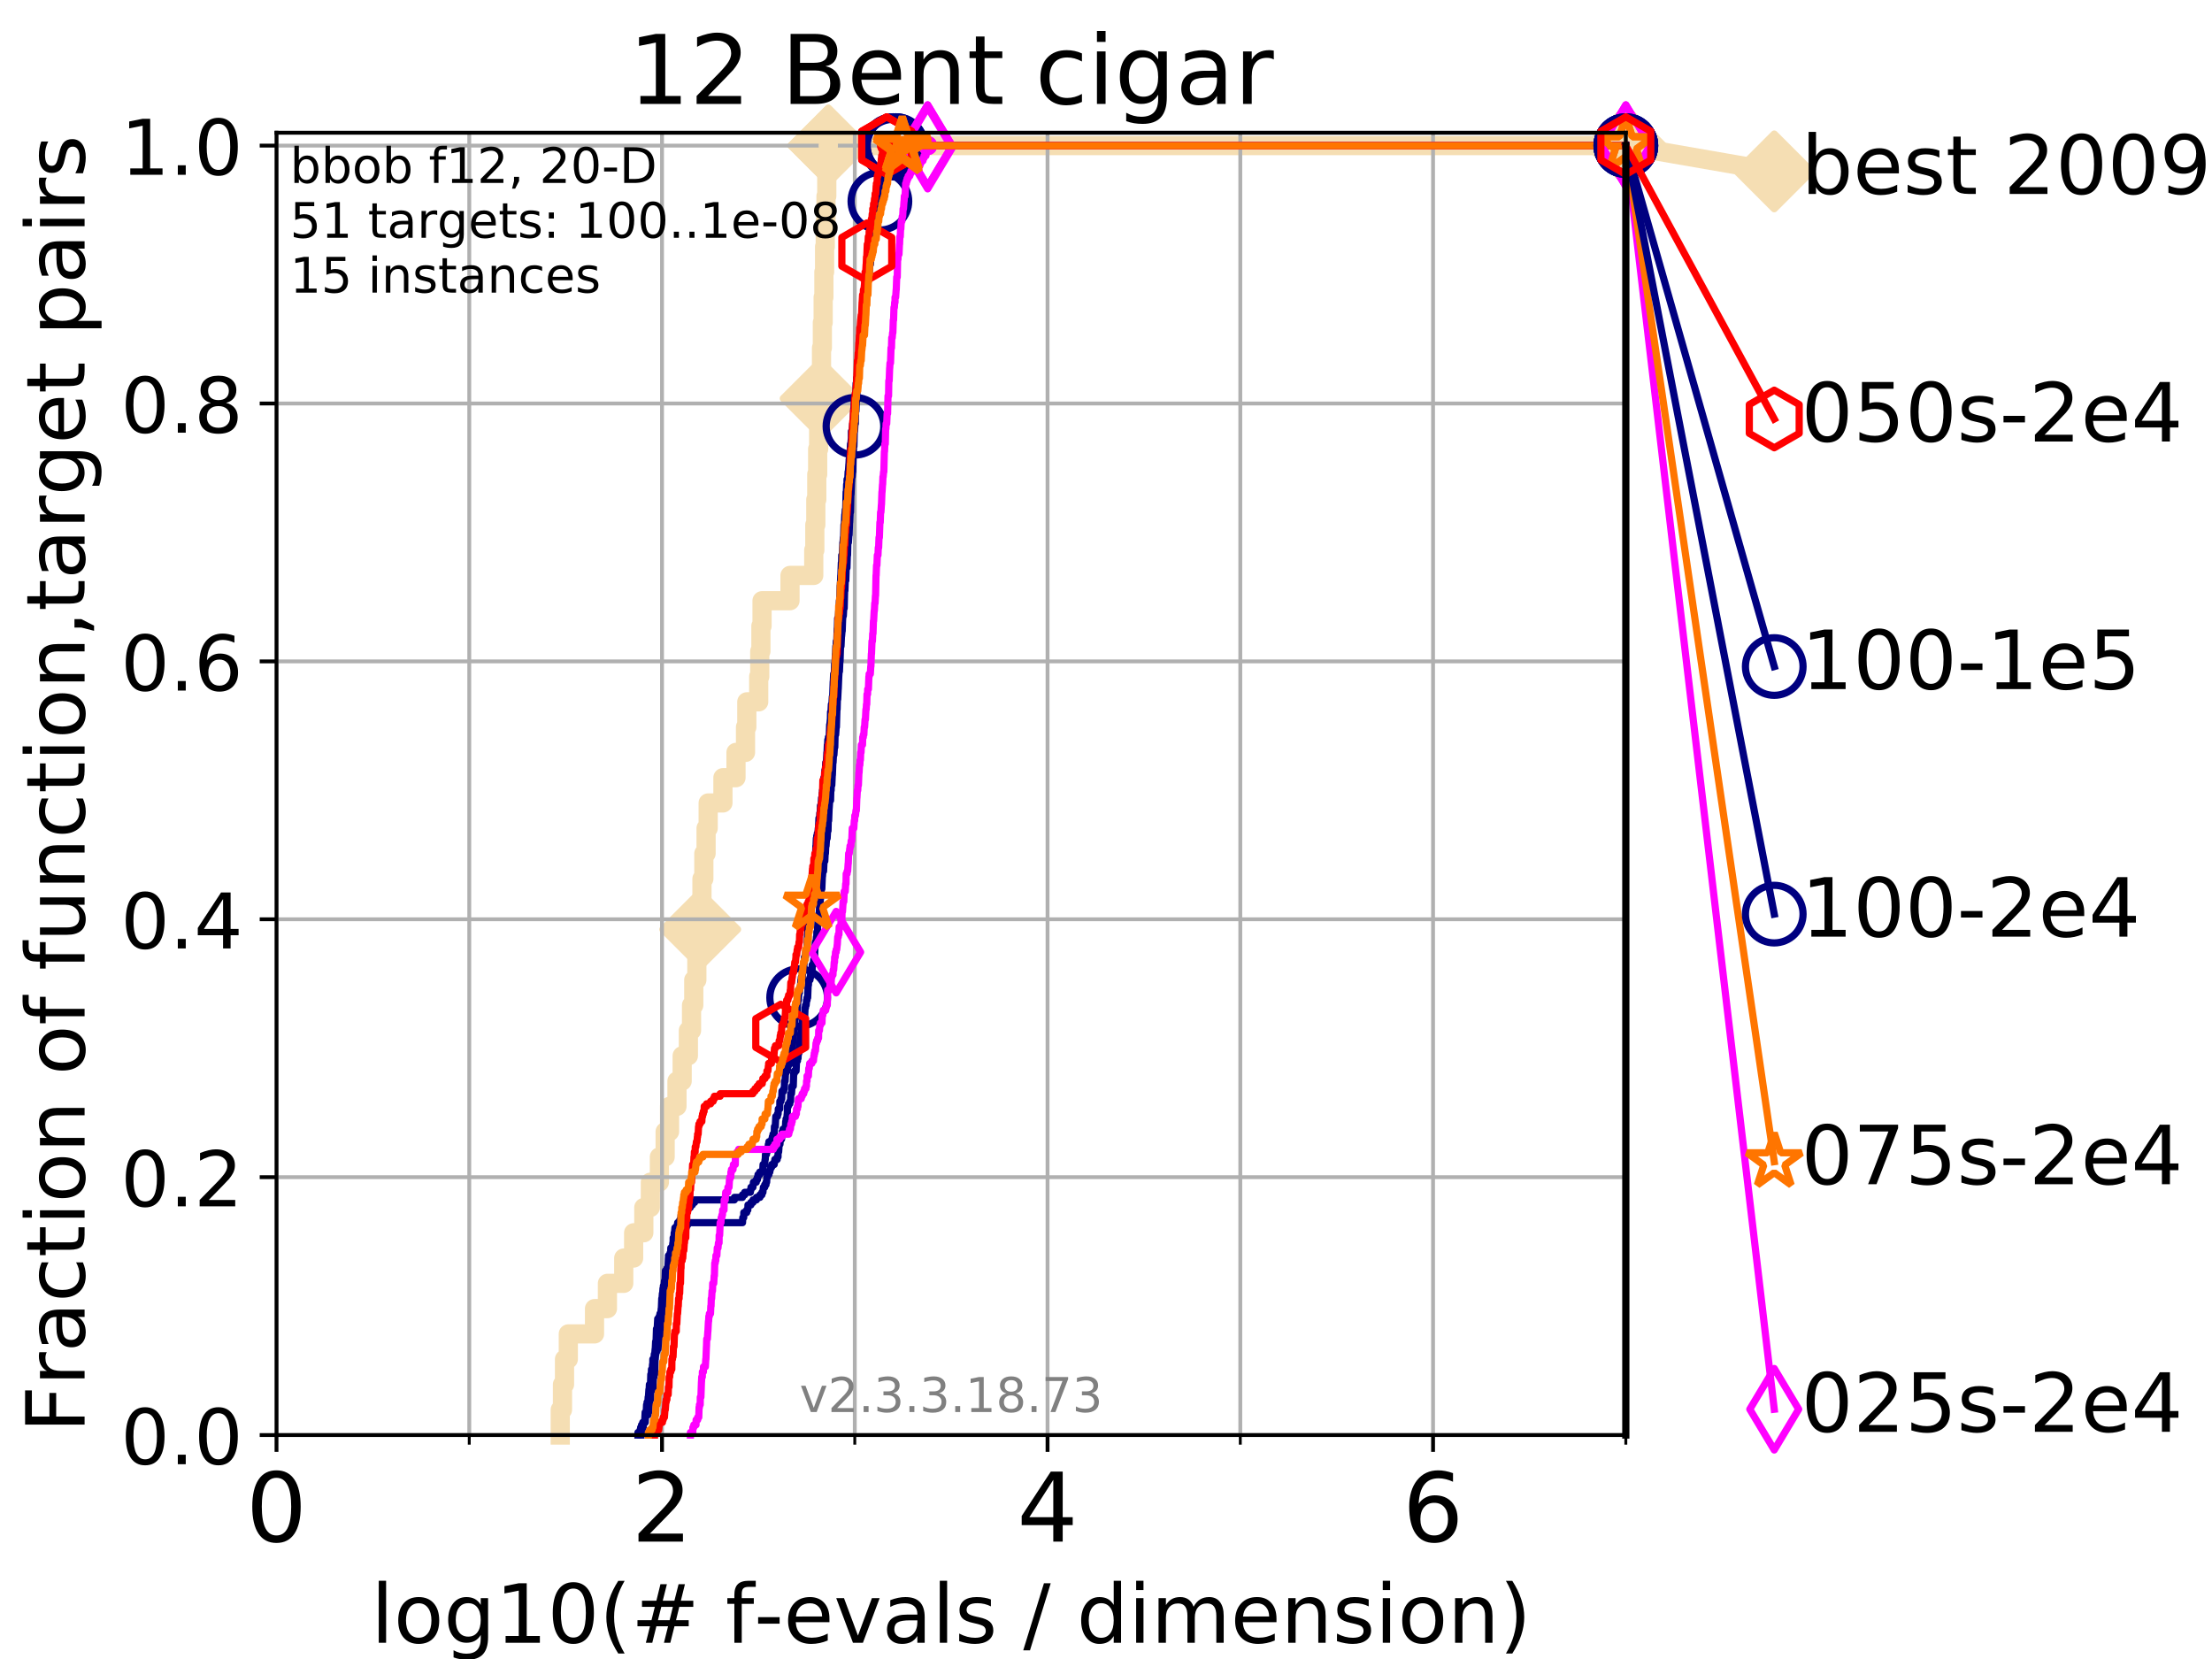 <?xml version="1.0" encoding="utf-8" standalone="no"?>
<!DOCTYPE svg PUBLIC "-//W3C//DTD SVG 1.1//EN"
  "http://www.w3.org/Graphics/SVG/1.1/DTD/svg11.dtd">
<!-- Created with matplotlib (https://matplotlib.org/) -->
<svg height="345.6pt" version="1.1" viewBox="0 0 460.8 345.6" width="460.8pt" xmlns="http://www.w3.org/2000/svg" xmlns:xlink="http://www.w3.org/1999/xlink">
 <defs>
  <style type="text/css">
*{stroke-linecap:butt;stroke-linejoin:round;}
  </style>
 </defs>
 <g id="figure_1">
  <g id="patch_1">
   <path d="M 0 345.6 
L 460.8 345.6 
L 460.8 0 
L 0 0 
z
" style="fill:#ffffff;"/>
  </g>
  <g id="axes_1">
   <g id="patch_2">
    <path d="M 57.6 298.944 
L 338.688 298.944 
L 338.688 27.648 
L 57.6 27.648 
z
" style="fill:#ffffff;"/>
   </g>
   <g id="line2d_1">
    <path d="M 116.71 298.944 
L 116.71 293.677 
L 117.174 293.677 
L 117.174 288.41 
L 117.598 288.41 
L 117.598 283.143 
L 118.391 283.143 
L 118.391 277.877 
L 123.849 277.877 
L 123.849 272.61 
L 126.54 272.61 
L 126.54 267.343 
L 129.936 267.343 
L 129.936 262.076 
L 131.999 262.076 
L 131.999 256.809 
L 134.117 256.809 
L 134.117 251.542 
L 135.482 251.542 
L 135.482 246.275 
L 137.362 246.275 
L 137.362 241.009 
L 138.561 241.009 
L 138.561 235.742 
L 139.478 235.742 
L 139.478 230.475 
L 141.025 230.475 
L 141.025 225.208 
L 142.107 225.208 
L 142.107 219.941 
L 143.401 219.941 
L 143.401 214.674 
L 144.057 214.674 
L 144.057 209.407 
L 144.522 209.407 
L 144.522 204.141 
L 145.167 204.141 
L 145.167 198.874 
L 145.52 198.874 
L 145.52 193.607 
L 145.866 193.607 
L 145.866 188.34 
L 146.232 188.34 
L 146.232 183.073 
L 146.623 183.073 
L 146.623 177.806 
L 147.088 177.806 
L 147.088 172.539 
L 147.525 172.539 
L 147.525 167.272 
L 150.599 167.272 
L 150.599 162.006 
L 153.32 162.006 
L 153.32 156.739 
L 155.303 156.739 
L 155.303 151.472 
L 155.575 151.472 
L 155.575 146.205 
L 158.053 146.205 
L 158.053 140.938 
L 158.272 140.938 
L 158.272 135.671 
L 158.511 135.671 
L 158.511 130.404 
L 158.748 130.404 
L 158.748 125.138 
L 164.573 125.138 
L 164.573 119.871 
L 169.519 119.871 
L 169.519 114.604 
L 169.74 114.604 
L 169.74 109.337 
L 169.948 109.337 
L 169.948 104.07 
L 170.149 104.07 
L 170.149 98.803 
L 170.336 98.803 
L 170.336 93.536 
L 170.544 93.536 
L 170.544 88.27 
L 170.751 88.27 
L 170.751 83.003 
L 170.953 83.003 
L 170.953 77.736 
L 171.137 77.736 
L 171.137 72.469 
L 171.311 72.469 
L 171.311 67.202 
L 171.48 67.202 
L 171.48 61.935 
L 171.629 61.935 
L 171.629 56.668 
L 171.774 56.668 
L 171.774 51.402 
L 171.916 51.402 
L 171.916 46.135 
L 172.07 46.135 
L 172.07 40.868 
L 172.232 40.868 
L 172.232 35.601 
L 172.561 35.601 
L 172.561 30.334 
L 338.688 30.334 
" style="fill:none;stroke:#f5deb3;stroke-linecap:square;stroke-width:4;"/>
   </g>
   <g id="line2d_2">
    <defs>
     <path d="M -0 7.778 
L 7.778 0 
L 0 -7.778 
L -7.778 -0 
z
" id="md6488c7d27" style="stroke:#f5deb3;stroke-linejoin:miter;stroke-width:1.5;"/>
    </defs>
    <g>
     <use style="fill:#f5deb3;stroke:#f5deb3;stroke-linejoin:miter;stroke-width:1.5;" x="145.866" xlink:href="#md6488c7d27" y="193.607"/>
     <use style="fill:#f5deb3;stroke:#f5deb3;stroke-linejoin:miter;stroke-width:1.5;" x="170.953" xlink:href="#md6488c7d27" y="83.003"/>
     <use style="fill:#f5deb3;stroke:#f5deb3;stroke-linejoin:miter;stroke-width:1.5;" x="172.561" xlink:href="#md6488c7d27" y="30.334"/>
     <use style="fill:#f5deb3;stroke:#f5deb3;stroke-linejoin:miter;stroke-width:1.5;" x="172.561" xlink:href="#md6488c7d27" y="30.334"/>
     <use style="fill:#f5deb3;stroke:#f5deb3;stroke-linejoin:miter;stroke-width:1.5;" x="338.688" xlink:href="#md6488c7d27" y="30.334"/>
    </g>
   </g>
   <g id="line2d_3">
    <path style="fill:none;stroke:#f5deb3;stroke-linecap:square;stroke-width:4;"/>
    <g/>
   </g>
   <g id="line2d_4">
    <path d="M 338.688 30.334 
L 369.608 35.706 
" style="fill:none;stroke:#f5deb3;stroke-linecap:square;stroke-width:4;"/>
    <g>
     <use style="fill:#f5deb3;stroke:#f5deb3;stroke-linejoin:miter;stroke-width:1.5;" x="338.688" xlink:href="#md6488c7d27" y="30.334"/>
     <use style="fill:#f5deb3;stroke:#f5deb3;stroke-linejoin:miter;stroke-width:1.5;" x="369.608" xlink:href="#md6488c7d27" y="35.706"/>
    </g>
   </g>
   <g id="matplotlib.axis_1">
    <g id="xtick_1">
     <g id="line2d_5">
      <path clip-path="url(#p89b323a880)" d="M 57.6 298.944 
L 57.6 27.648 
" style="fill:none;stroke:#b0b0b0;stroke-linecap:square;stroke-width:0.8;"/>
     </g>
     <g id="line2d_6">
      <defs>
       <path d="M 0 0 
L 0 3.5 
" id="m29de8c24ed" style="stroke:#000000;stroke-width:0.8;"/>
      </defs>
      <g>
       <use style="stroke:#000000;stroke-width:0.8;" x="57.6" xlink:href="#m29de8c24ed" y="298.944"/>
      </g>
     </g>
     <g id="text_1">
      <!-- 0 -->
      <defs>
       <path d="M 31.781 66.406 
Q 24.172 66.406 20.328 58.906 
Q 16.5 51.422 16.5 36.375 
Q 16.5 21.391 20.328 13.891 
Q 24.172 6.391 31.781 6.391 
Q 39.453 6.391 43.281 13.891 
Q 47.125 21.391 47.125 36.375 
Q 47.125 51.422 43.281 58.906 
Q 39.453 66.406 31.781 66.406 
z
M 31.781 74.219 
Q 44.047 74.219 50.516 64.516 
Q 56.984 54.828 56.984 36.375 
Q 56.984 17.969 50.516 8.266 
Q 44.047 -1.422 31.781 -1.422 
Q 19.531 -1.422 13.062 8.266 
Q 6.594 17.969 6.594 36.375 
Q 6.594 54.828 13.062 64.516 
Q 19.531 74.219 31.781 74.219 
z
" id="DejaVuSans-48"/>
      </defs>
      <g transform="translate(51.237 321.141)scale(0.2 -0.2)">
       <use xlink:href="#DejaVuSans-48"/>
      </g>
     </g>
    </g>
    <g id="xtick_2">
     <g id="line2d_7">
      <path clip-path="url(#p89b323a880)" d="M 137.911 298.944 
L 137.911 27.648 
" style="fill:none;stroke:#b0b0b0;stroke-linecap:square;stroke-width:0.8;"/>
     </g>
     <g id="line2d_8">
      <g>
       <use style="stroke:#000000;stroke-width:0.8;" x="137.911" xlink:href="#m29de8c24ed" y="298.944"/>
      </g>
     </g>
     <g id="text_2">
      <!-- 2 -->
      <defs>
       <path d="M 19.188 8.297 
L 53.609 8.297 
L 53.609 0 
L 7.328 0 
L 7.328 8.297 
Q 12.938 14.109 22.625 23.891 
Q 32.328 33.688 34.812 36.531 
Q 39.547 41.844 41.422 45.531 
Q 43.312 49.219 43.312 52.781 
Q 43.312 58.594 39.234 62.25 
Q 35.156 65.922 28.609 65.922 
Q 23.969 65.922 18.812 64.312 
Q 13.672 62.703 7.812 59.422 
L 7.812 69.391 
Q 13.766 71.781 18.938 73 
Q 24.125 74.219 28.422 74.219 
Q 39.75 74.219 46.484 68.547 
Q 53.219 62.891 53.219 53.422 
Q 53.219 48.922 51.531 44.891 
Q 49.859 40.875 45.406 35.406 
Q 44.188 33.984 37.641 27.219 
Q 31.109 20.453 19.188 8.297 
z
" id="DejaVuSans-50"/>
      </defs>
      <g transform="translate(131.548 321.141)scale(0.2 -0.2)">
       <use xlink:href="#DejaVuSans-50"/>
      </g>
     </g>
    </g>
    <g id="xtick_3">
     <g id="line2d_9">
      <path clip-path="url(#p89b323a880)" d="M 218.222 298.944 
L 218.222 27.648 
" style="fill:none;stroke:#b0b0b0;stroke-linecap:square;stroke-width:0.8;"/>
     </g>
     <g id="line2d_10">
      <g>
       <use style="stroke:#000000;stroke-width:0.8;" x="218.222" xlink:href="#m29de8c24ed" y="298.944"/>
      </g>
     </g>
     <g id="text_3">
      <!-- 4 -->
      <defs>
       <path d="M 37.797 64.312 
L 12.891 25.391 
L 37.797 25.391 
z
M 35.203 72.906 
L 47.609 72.906 
L 47.609 25.391 
L 58.016 25.391 
L 58.016 17.188 
L 47.609 17.188 
L 47.609 0 
L 37.797 0 
L 37.797 17.188 
L 4.891 17.188 
L 4.891 26.703 
z
" id="DejaVuSans-52"/>
      </defs>
      <g transform="translate(211.859 321.141)scale(0.2 -0.2)">
       <use xlink:href="#DejaVuSans-52"/>
      </g>
     </g>
    </g>
    <g id="xtick_4">
     <g id="line2d_11">
      <path clip-path="url(#p89b323a880)" d="M 298.533 298.944 
L 298.533 27.648 
" style="fill:none;stroke:#b0b0b0;stroke-linecap:square;stroke-width:0.8;"/>
     </g>
     <g id="line2d_12">
      <g>
       <use style="stroke:#000000;stroke-width:0.8;" x="298.533" xlink:href="#m29de8c24ed" y="298.944"/>
      </g>
     </g>
     <g id="text_4">
      <!-- 6 -->
      <defs>
       <path d="M 33.016 40.375 
Q 26.375 40.375 22.484 35.828 
Q 18.609 31.297 18.609 23.391 
Q 18.609 15.531 22.484 10.953 
Q 26.375 6.391 33.016 6.391 
Q 39.656 6.391 43.531 10.953 
Q 47.406 15.531 47.406 23.391 
Q 47.406 31.297 43.531 35.828 
Q 39.656 40.375 33.016 40.375 
z
M 52.594 71.297 
L 52.594 62.312 
Q 48.875 64.062 45.094 64.984 
Q 41.312 65.922 37.594 65.922 
Q 27.828 65.922 22.672 59.328 
Q 17.531 52.734 16.797 39.406 
Q 19.672 43.656 24.016 45.922 
Q 28.375 48.188 33.594 48.188 
Q 44.578 48.188 50.953 41.516 
Q 57.328 34.859 57.328 23.391 
Q 57.328 12.156 50.688 5.359 
Q 44.047 -1.422 33.016 -1.422 
Q 20.359 -1.422 13.672 8.266 
Q 6.984 17.969 6.984 36.375 
Q 6.984 53.656 15.188 63.938 
Q 23.391 74.219 37.203 74.219 
Q 40.922 74.219 44.703 73.484 
Q 48.484 72.75 52.594 71.297 
z
" id="DejaVuSans-54"/>
      </defs>
      <g transform="translate(292.17 321.141)scale(0.2 -0.2)">
       <use xlink:href="#DejaVuSans-54"/>
      </g>
     </g>
    </g>
    <g id="xtick_5">
     <g id="line2d_13">
      <path clip-path="url(#p89b323a880)" d="M 97.755 298.944 
L 97.755 27.648 
" style="fill:none;stroke:#b0b0b0;stroke-linecap:square;stroke-width:0.8;"/>
     </g>
     <g id="line2d_14">
      <defs>
       <path d="M 0 0 
L 0 2 
" id="mfabc67acd4" style="stroke:#000000;stroke-width:0.6;"/>
      </defs>
      <g>
       <use style="stroke:#000000;stroke-width:0.6;" x="97.755" xlink:href="#mfabc67acd4" y="298.944"/>
      </g>
     </g>
    </g>
    <g id="xtick_6">
     <g id="line2d_15">
      <path clip-path="url(#p89b323a880)" d="M 178.066 298.944 
L 178.066 27.648 
" style="fill:none;stroke:#b0b0b0;stroke-linecap:square;stroke-width:0.8;"/>
     </g>
     <g id="line2d_16">
      <g>
       <use style="stroke:#000000;stroke-width:0.6;" x="178.066" xlink:href="#mfabc67acd4" y="298.944"/>
      </g>
     </g>
    </g>
    <g id="xtick_7">
     <g id="line2d_17">
      <path clip-path="url(#p89b323a880)" d="M 258.377 298.944 
L 258.377 27.648 
" style="fill:none;stroke:#b0b0b0;stroke-linecap:square;stroke-width:0.8;"/>
     </g>
     <g id="line2d_18">
      <g>
       <use style="stroke:#000000;stroke-width:0.6;" x="258.377" xlink:href="#mfabc67acd4" y="298.944"/>
      </g>
     </g>
    </g>
    <g id="xtick_8">
     <g id="line2d_19">
      <path clip-path="url(#p89b323a880)" d="M 338.688 298.944 
L 338.688 27.648 
" style="fill:none;stroke:#b0b0b0;stroke-linecap:square;stroke-width:0.8;"/>
     </g>
     <g id="line2d_20">
      <g>
       <use style="stroke:#000000;stroke-width:0.6;" x="338.688" xlink:href="#mfabc67acd4" y="298.944"/>
      </g>
     </g>
    </g>
    <g id="text_5">
     <!-- log10(# f-evals / dimension) -->
     <defs>
      <path d="M 9.422 75.984 
L 18.406 75.984 
L 18.406 0 
L 9.422 0 
z
" id="DejaVuSans-108"/>
      <path d="M 30.609 48.391 
Q 23.391 48.391 19.188 42.75 
Q 14.984 37.109 14.984 27.297 
Q 14.984 17.484 19.156 11.844 
Q 23.344 6.203 30.609 6.203 
Q 37.797 6.203 41.984 11.859 
Q 46.188 17.531 46.188 27.297 
Q 46.188 37.016 41.984 42.703 
Q 37.797 48.391 30.609 48.391 
z
M 30.609 56 
Q 42.328 56 49.016 48.375 
Q 55.719 40.766 55.719 27.297 
Q 55.719 13.875 49.016 6.219 
Q 42.328 -1.422 30.609 -1.422 
Q 18.844 -1.422 12.172 6.219 
Q 5.516 13.875 5.516 27.297 
Q 5.516 40.766 12.172 48.375 
Q 18.844 56 30.609 56 
z
" id="DejaVuSans-111"/>
      <path d="M 45.406 27.984 
Q 45.406 37.75 41.375 43.109 
Q 37.359 48.484 30.078 48.484 
Q 22.859 48.484 18.828 43.109 
Q 14.797 37.75 14.797 27.984 
Q 14.797 18.266 18.828 12.891 
Q 22.859 7.516 30.078 7.516 
Q 37.359 7.516 41.375 12.891 
Q 45.406 18.266 45.406 27.984 
z
M 54.391 6.781 
Q 54.391 -7.172 48.188 -13.984 
Q 42 -20.797 29.203 -20.797 
Q 24.469 -20.797 20.266 -20.094 
Q 16.062 -19.391 12.109 -17.922 
L 12.109 -9.188 
Q 16.062 -11.328 19.922 -12.344 
Q 23.781 -13.375 27.781 -13.375 
Q 36.625 -13.375 41.016 -8.766 
Q 45.406 -4.156 45.406 5.172 
L 45.406 9.625 
Q 42.625 4.781 38.281 2.391 
Q 33.938 0 27.875 0 
Q 17.828 0 11.672 7.656 
Q 5.516 15.328 5.516 27.984 
Q 5.516 40.672 11.672 48.328 
Q 17.828 56 27.875 56 
Q 33.938 56 38.281 53.609 
Q 42.625 51.219 45.406 46.391 
L 45.406 54.688 
L 54.391 54.688 
z
" id="DejaVuSans-103"/>
      <path d="M 12.406 8.297 
L 28.516 8.297 
L 28.516 63.922 
L 10.984 60.406 
L 10.984 69.391 
L 28.422 72.906 
L 38.281 72.906 
L 38.281 8.297 
L 54.391 8.297 
L 54.391 0 
L 12.406 0 
z
" id="DejaVuSans-49"/>
      <path d="M 31 75.875 
Q 24.469 64.656 21.281 53.656 
Q 18.109 42.672 18.109 31.391 
Q 18.109 20.125 21.312 9.062 
Q 24.516 -2 31 -13.188 
L 23.188 -13.188 
Q 15.875 -1.703 12.234 9.375 
Q 8.594 20.453 8.594 31.391 
Q 8.594 42.281 12.203 53.312 
Q 15.828 64.359 23.188 75.875 
z
" id="DejaVuSans-40"/>
      <path d="M 51.125 44 
L 36.922 44 
L 32.812 27.688 
L 47.125 27.688 
z
M 43.797 71.781 
L 38.719 51.516 
L 52.984 51.516 
L 58.109 71.781 
L 65.922 71.781 
L 60.891 51.516 
L 76.125 51.516 
L 76.125 44 
L 58.984 44 
L 54.984 27.688 
L 70.516 27.688 
L 70.516 20.219 
L 53.078 20.219 
L 48 0 
L 40.188 0 
L 45.219 20.219 
L 30.906 20.219 
L 25.875 0 
L 18.016 0 
L 23.094 20.219 
L 7.719 20.219 
L 7.719 27.688 
L 24.906 27.688 
L 29 44 
L 13.281 44 
L 13.281 51.516 
L 30.906 51.516 
L 35.891 71.781 
z
" id="DejaVuSans-35"/>
      <path id="DejaVuSans-32"/>
      <path d="M 37.109 75.984 
L 37.109 68.5 
L 28.516 68.5 
Q 23.688 68.5 21.797 66.547 
Q 19.922 64.594 19.922 59.516 
L 19.922 54.688 
L 34.719 54.688 
L 34.719 47.703 
L 19.922 47.703 
L 19.922 0 
L 10.891 0 
L 10.891 47.703 
L 2.297 47.703 
L 2.297 54.688 
L 10.891 54.688 
L 10.891 58.5 
Q 10.891 67.625 15.141 71.797 
Q 19.391 75.984 28.609 75.984 
z
" id="DejaVuSans-102"/>
      <path d="M 4.891 31.391 
L 31.203 31.391 
L 31.203 23.391 
L 4.891 23.391 
z
" id="DejaVuSans-45"/>
      <path d="M 56.203 29.594 
L 56.203 25.203 
L 14.891 25.203 
Q 15.484 15.922 20.484 11.062 
Q 25.484 6.203 34.422 6.203 
Q 39.594 6.203 44.453 7.469 
Q 49.312 8.734 54.109 11.281 
L 54.109 2.781 
Q 49.266 0.734 44.188 -0.344 
Q 39.109 -1.422 33.891 -1.422 
Q 20.797 -1.422 13.156 6.188 
Q 5.516 13.812 5.516 26.812 
Q 5.516 40.234 12.766 48.109 
Q 20.016 56 32.328 56 
Q 43.359 56 49.781 48.891 
Q 56.203 41.797 56.203 29.594 
z
M 47.219 32.234 
Q 47.125 39.594 43.094 43.984 
Q 39.062 48.391 32.422 48.391 
Q 24.906 48.391 20.391 44.141 
Q 15.875 39.891 15.188 32.172 
z
" id="DejaVuSans-101"/>
      <path d="M 2.984 54.688 
L 12.5 54.688 
L 29.594 8.797 
L 46.688 54.688 
L 56.203 54.688 
L 35.688 0 
L 23.484 0 
z
" id="DejaVuSans-118"/>
      <path d="M 34.281 27.484 
Q 23.391 27.484 19.188 25 
Q 14.984 22.516 14.984 16.5 
Q 14.984 11.719 18.141 8.906 
Q 21.297 6.109 26.703 6.109 
Q 34.188 6.109 38.703 11.406 
Q 43.219 16.703 43.219 25.484 
L 43.219 27.484 
z
M 52.203 31.203 
L 52.203 0 
L 43.219 0 
L 43.219 8.297 
Q 40.141 3.328 35.547 0.953 
Q 30.953 -1.422 24.312 -1.422 
Q 15.922 -1.422 10.953 3.297 
Q 6 8.016 6 15.922 
Q 6 25.141 12.172 29.828 
Q 18.359 34.516 30.609 34.516 
L 43.219 34.516 
L 43.219 35.406 
Q 43.219 41.609 39.141 45 
Q 35.062 48.391 27.688 48.391 
Q 23 48.391 18.547 47.266 
Q 14.109 46.141 10.016 43.891 
L 10.016 52.203 
Q 14.938 54.109 19.578 55.047 
Q 24.219 56 28.609 56 
Q 40.484 56 46.344 49.844 
Q 52.203 43.703 52.203 31.203 
z
" id="DejaVuSans-97"/>
      <path d="M 44.281 53.078 
L 44.281 44.578 
Q 40.484 46.531 36.375 47.5 
Q 32.281 48.484 27.875 48.484 
Q 21.188 48.484 17.844 46.438 
Q 14.5 44.391 14.5 40.281 
Q 14.5 37.156 16.891 35.375 
Q 19.281 33.594 26.516 31.984 
L 29.594 31.297 
Q 39.156 29.25 43.188 25.516 
Q 47.219 21.781 47.219 15.094 
Q 47.219 7.469 41.188 3.016 
Q 35.156 -1.422 24.609 -1.422 
Q 20.219 -1.422 15.453 -0.562 
Q 10.688 0.297 5.422 2 
L 5.422 11.281 
Q 10.406 8.688 15.234 7.391 
Q 20.062 6.109 24.812 6.109 
Q 31.156 6.109 34.562 8.281 
Q 37.984 10.453 37.984 14.406 
Q 37.984 18.062 35.516 20.016 
Q 33.062 21.969 24.703 23.781 
L 21.578 24.516 
Q 13.234 26.266 9.516 29.906 
Q 5.812 33.547 5.812 39.891 
Q 5.812 47.609 11.281 51.797 
Q 16.75 56 26.812 56 
Q 31.781 56 36.172 55.266 
Q 40.578 54.547 44.281 53.078 
z
" id="DejaVuSans-115"/>
      <path d="M 25.391 72.906 
L 33.688 72.906 
L 8.297 -9.281 
L 0 -9.281 
z
" id="DejaVuSans-47"/>
      <path d="M 45.406 46.391 
L 45.406 75.984 
L 54.391 75.984 
L 54.391 0 
L 45.406 0 
L 45.406 8.203 
Q 42.578 3.328 38.25 0.953 
Q 33.938 -1.422 27.875 -1.422 
Q 17.969 -1.422 11.734 6.484 
Q 5.516 14.406 5.516 27.297 
Q 5.516 40.188 11.734 48.094 
Q 17.969 56 27.875 56 
Q 33.938 56 38.25 53.625 
Q 42.578 51.266 45.406 46.391 
z
M 14.797 27.297 
Q 14.797 17.391 18.875 11.75 
Q 22.953 6.109 30.078 6.109 
Q 37.203 6.109 41.297 11.75 
Q 45.406 17.391 45.406 27.297 
Q 45.406 37.203 41.297 42.844 
Q 37.203 48.484 30.078 48.484 
Q 22.953 48.484 18.875 42.844 
Q 14.797 37.203 14.797 27.297 
z
" id="DejaVuSans-100"/>
      <path d="M 9.422 54.688 
L 18.406 54.688 
L 18.406 0 
L 9.422 0 
z
M 9.422 75.984 
L 18.406 75.984 
L 18.406 64.594 
L 9.422 64.594 
z
" id="DejaVuSans-105"/>
      <path d="M 52 44.188 
Q 55.375 50.25 60.062 53.125 
Q 64.75 56 71.094 56 
Q 79.641 56 84.281 50.016 
Q 88.922 44.047 88.922 33.016 
L 88.922 0 
L 79.891 0 
L 79.891 32.719 
Q 79.891 40.578 77.094 44.375 
Q 74.312 48.188 68.609 48.188 
Q 61.625 48.188 57.562 43.547 
Q 53.516 38.922 53.516 30.906 
L 53.516 0 
L 44.484 0 
L 44.484 32.719 
Q 44.484 40.625 41.703 44.406 
Q 38.922 48.188 33.109 48.188 
Q 26.219 48.188 22.156 43.531 
Q 18.109 38.875 18.109 30.906 
L 18.109 0 
L 9.078 0 
L 9.078 54.688 
L 18.109 54.688 
L 18.109 46.188 
Q 21.188 51.219 25.484 53.609 
Q 29.781 56 35.688 56 
Q 41.656 56 45.828 52.969 
Q 50 49.953 52 44.188 
z
" id="DejaVuSans-109"/>
      <path d="M 54.891 33.016 
L 54.891 0 
L 45.906 0 
L 45.906 32.719 
Q 45.906 40.484 42.875 44.328 
Q 39.844 48.188 33.797 48.188 
Q 26.516 48.188 22.312 43.547 
Q 18.109 38.922 18.109 30.906 
L 18.109 0 
L 9.078 0 
L 9.078 54.688 
L 18.109 54.688 
L 18.109 46.188 
Q 21.344 51.125 25.703 53.562 
Q 30.078 56 35.797 56 
Q 45.219 56 50.047 50.172 
Q 54.891 44.344 54.891 33.016 
z
" id="DejaVuSans-110"/>
      <path d="M 8.016 75.875 
L 15.828 75.875 
Q 23.141 64.359 26.781 53.312 
Q 30.422 42.281 30.422 31.391 
Q 30.422 20.453 26.781 9.375 
Q 23.141 -1.703 15.828 -13.188 
L 8.016 -13.188 
Q 14.5 -2 17.703 9.062 
Q 20.906 20.125 20.906 31.391 
Q 20.906 42.672 17.703 53.656 
Q 14.5 64.656 8.016 75.875 
z
" id="DejaVuSans-41"/>
     </defs>
     <g transform="translate(77.303 342.218)scale(0.17 -0.17)">
      <use xlink:href="#DejaVuSans-108"/>
      <use x="27.783" xlink:href="#DejaVuSans-111"/>
      <use x="88.965" xlink:href="#DejaVuSans-103"/>
      <use x="152.441" xlink:href="#DejaVuSans-49"/>
      <use x="216.064" xlink:href="#DejaVuSans-48"/>
      <use x="279.688" xlink:href="#DejaVuSans-40"/>
      <use x="318.701" xlink:href="#DejaVuSans-35"/>
      <use x="402.49" xlink:href="#DejaVuSans-32"/>
      <use x="434.277" xlink:href="#DejaVuSans-102"/>
      <use x="469.404" xlink:href="#DejaVuSans-45"/>
      <use x="505.488" xlink:href="#DejaVuSans-101"/>
      <use x="567.012" xlink:href="#DejaVuSans-118"/>
      <use x="626.191" xlink:href="#DejaVuSans-97"/>
      <use x="687.471" xlink:href="#DejaVuSans-108"/>
      <use x="715.254" xlink:href="#DejaVuSans-115"/>
      <use x="767.354" xlink:href="#DejaVuSans-32"/>
      <use x="799.141" xlink:href="#DejaVuSans-47"/>
      <use x="832.832" xlink:href="#DejaVuSans-32"/>
      <use x="864.619" xlink:href="#DejaVuSans-100"/>
      <use x="928.096" xlink:href="#DejaVuSans-105"/>
      <use x="955.879" xlink:href="#DejaVuSans-109"/>
      <use x="1053.291" xlink:href="#DejaVuSans-101"/>
      <use x="1114.814" xlink:href="#DejaVuSans-110"/>
      <use x="1178.193" xlink:href="#DejaVuSans-115"/>
      <use x="1230.293" xlink:href="#DejaVuSans-105"/>
      <use x="1258.076" xlink:href="#DejaVuSans-111"/>
      <use x="1319.258" xlink:href="#DejaVuSans-110"/>
      <use x="1382.637" xlink:href="#DejaVuSans-41"/>
     </g>
    </g>
   </g>
   <g id="matplotlib.axis_2">
    <g id="ytick_1">
     <g id="line2d_21">
      <path clip-path="url(#p89b323a880)" d="M 57.6 298.944 
L 338.688 298.944 
" style="fill:none;stroke:#b0b0b0;stroke-linecap:square;stroke-width:0.8;"/>
     </g>
     <g id="line2d_22">
      <defs>
       <path d="M 0 0 
L -3.5 0 
" id="mdf17d21c0a" style="stroke:#000000;stroke-width:0.8;"/>
      </defs>
      <g>
       <use style="stroke:#000000;stroke-width:0.8;" x="57.6" xlink:href="#mdf17d21c0a" y="298.944"/>
      </g>
     </g>
     <g id="text_6">
      <!-- 0.0 -->
      <defs>
       <path d="M 10.688 12.406 
L 21 12.406 
L 21 0 
L 10.688 0 
z
" id="DejaVuSans-46"/>
      </defs>
      <g transform="translate(25.155 305.023)scale(0.16 -0.16)">
       <use xlink:href="#DejaVuSans-48"/>
       <use x="63.623" xlink:href="#DejaVuSans-46"/>
       <use x="95.41" xlink:href="#DejaVuSans-48"/>
      </g>
     </g>
    </g>
    <g id="ytick_2">
     <g id="line2d_23">
      <path clip-path="url(#p89b323a880)" d="M 57.6 245.222 
L 338.688 245.222 
" style="fill:none;stroke:#b0b0b0;stroke-linecap:square;stroke-width:0.8;"/>
     </g>
     <g id="line2d_24">
      <g>
       <use style="stroke:#000000;stroke-width:0.8;" x="57.6" xlink:href="#mdf17d21c0a" y="245.222"/>
      </g>
     </g>
     <g id="text_7">
      <!-- 0.2 -->
      <g transform="translate(25.155 251.301)scale(0.16 -0.16)">
       <use xlink:href="#DejaVuSans-48"/>
       <use x="63.623" xlink:href="#DejaVuSans-46"/>
       <use x="95.41" xlink:href="#DejaVuSans-50"/>
      </g>
     </g>
    </g>
    <g id="ytick_3">
     <g id="line2d_25">
      <path clip-path="url(#p89b323a880)" d="M 57.6 191.5 
L 338.688 191.5 
" style="fill:none;stroke:#b0b0b0;stroke-linecap:square;stroke-width:0.8;"/>
     </g>
     <g id="line2d_26">
      <g>
       <use style="stroke:#000000;stroke-width:0.8;" x="57.6" xlink:href="#mdf17d21c0a" y="191.5"/>
      </g>
     </g>
     <g id="text_8">
      <!-- 0.4 -->
      <g transform="translate(25.155 197.579)scale(0.16 -0.16)">
       <use xlink:href="#DejaVuSans-48"/>
       <use x="63.623" xlink:href="#DejaVuSans-46"/>
       <use x="95.41" xlink:href="#DejaVuSans-52"/>
      </g>
     </g>
    </g>
    <g id="ytick_4">
     <g id="line2d_27">
      <path clip-path="url(#p89b323a880)" d="M 57.6 137.778 
L 338.688 137.778 
" style="fill:none;stroke:#b0b0b0;stroke-linecap:square;stroke-width:0.8;"/>
     </g>
     <g id="line2d_28">
      <g>
       <use style="stroke:#000000;stroke-width:0.8;" x="57.6" xlink:href="#mdf17d21c0a" y="137.778"/>
      </g>
     </g>
     <g id="text_9">
      <!-- 0.6 -->
      <g transform="translate(25.155 143.857)scale(0.16 -0.16)">
       <use xlink:href="#DejaVuSans-48"/>
       <use x="63.623" xlink:href="#DejaVuSans-46"/>
       <use x="95.41" xlink:href="#DejaVuSans-54"/>
      </g>
     </g>
    </g>
    <g id="ytick_5">
     <g id="line2d_29">
      <path clip-path="url(#p89b323a880)" d="M 57.6 84.056 
L 338.688 84.056 
" style="fill:none;stroke:#b0b0b0;stroke-linecap:square;stroke-width:0.8;"/>
     </g>
     <g id="line2d_30">
      <g>
       <use style="stroke:#000000;stroke-width:0.8;" x="57.6" xlink:href="#mdf17d21c0a" y="84.056"/>
      </g>
     </g>
     <g id="text_10">
      <!-- 0.8 -->
      <defs>
       <path d="M 31.781 34.625 
Q 24.75 34.625 20.719 30.859 
Q 16.703 27.094 16.703 20.516 
Q 16.703 13.922 20.719 10.156 
Q 24.75 6.391 31.781 6.391 
Q 38.812 6.391 42.859 10.172 
Q 46.922 13.969 46.922 20.516 
Q 46.922 27.094 42.891 30.859 
Q 38.875 34.625 31.781 34.625 
z
M 21.922 38.812 
Q 15.578 40.375 12.031 44.719 
Q 8.5 49.078 8.5 55.328 
Q 8.5 64.062 14.719 69.141 
Q 20.953 74.219 31.781 74.219 
Q 42.672 74.219 48.875 69.141 
Q 55.078 64.062 55.078 55.328 
Q 55.078 49.078 51.531 44.719 
Q 48 40.375 41.703 38.812 
Q 48.828 37.156 52.797 32.312 
Q 56.781 27.484 56.781 20.516 
Q 56.781 9.906 50.312 4.234 
Q 43.844 -1.422 31.781 -1.422 
Q 19.734 -1.422 13.25 4.234 
Q 6.781 9.906 6.781 20.516 
Q 6.781 27.484 10.781 32.312 
Q 14.797 37.156 21.922 38.812 
z
M 18.312 54.391 
Q 18.312 48.734 21.844 45.562 
Q 25.391 42.391 31.781 42.391 
Q 38.141 42.391 41.719 45.562 
Q 45.312 48.734 45.312 54.391 
Q 45.312 60.062 41.719 63.234 
Q 38.141 66.406 31.781 66.406 
Q 25.391 66.406 21.844 63.234 
Q 18.312 60.062 18.312 54.391 
z
" id="DejaVuSans-56"/>
      </defs>
      <g transform="translate(25.155 90.135)scale(0.16 -0.16)">
       <use xlink:href="#DejaVuSans-48"/>
       <use x="63.623" xlink:href="#DejaVuSans-46"/>
       <use x="95.41" xlink:href="#DejaVuSans-56"/>
      </g>
     </g>
    </g>
    <g id="ytick_6">
     <g id="line2d_31">
      <path clip-path="url(#p89b323a880)" d="M 57.6 30.334 
L 338.688 30.334 
" style="fill:none;stroke:#b0b0b0;stroke-linecap:square;stroke-width:0.8;"/>
     </g>
     <g id="line2d_32">
      <g>
       <use style="stroke:#000000;stroke-width:0.8;" x="57.6" xlink:href="#mdf17d21c0a" y="30.334"/>
      </g>
     </g>
     <g id="text_11">
      <!-- 1.0 -->
      <g transform="translate(25.155 36.413)scale(0.16 -0.16)">
       <use xlink:href="#DejaVuSans-49"/>
       <use x="63.623" xlink:href="#DejaVuSans-46"/>
       <use x="95.41" xlink:href="#DejaVuSans-48"/>
      </g>
     </g>
    </g>
    <g id="text_12">
     <!-- Fraction of function,target pairs -->
     <defs>
      <path d="M 9.812 72.906 
L 51.703 72.906 
L 51.703 64.594 
L 19.672 64.594 
L 19.672 43.109 
L 48.578 43.109 
L 48.578 34.812 
L 19.672 34.812 
L 19.672 0 
L 9.812 0 
z
" id="DejaVuSans-70"/>
      <path d="M 41.109 46.297 
Q 39.594 47.172 37.812 47.578 
Q 36.031 48 33.891 48 
Q 26.266 48 22.188 43.047 
Q 18.109 38.094 18.109 28.812 
L 18.109 0 
L 9.078 0 
L 9.078 54.688 
L 18.109 54.688 
L 18.109 46.188 
Q 20.953 51.172 25.484 53.578 
Q 30.031 56 36.531 56 
Q 37.453 56 38.578 55.875 
Q 39.703 55.766 41.062 55.516 
z
" id="DejaVuSans-114"/>
      <path d="M 48.781 52.594 
L 48.781 44.188 
Q 44.969 46.297 41.141 47.344 
Q 37.312 48.391 33.406 48.391 
Q 24.656 48.391 19.812 42.844 
Q 14.984 37.312 14.984 27.297 
Q 14.984 17.281 19.812 11.734 
Q 24.656 6.203 33.406 6.203 
Q 37.312 6.203 41.141 7.25 
Q 44.969 8.297 48.781 10.406 
L 48.781 2.094 
Q 45.016 0.344 40.984 -0.531 
Q 36.969 -1.422 32.422 -1.422 
Q 20.062 -1.422 12.781 6.344 
Q 5.516 14.109 5.516 27.297 
Q 5.516 40.672 12.859 48.328 
Q 20.219 56 33.016 56 
Q 37.156 56 41.109 55.141 
Q 45.062 54.297 48.781 52.594 
z
" id="DejaVuSans-99"/>
      <path d="M 18.312 70.219 
L 18.312 54.688 
L 36.812 54.688 
L 36.812 47.703 
L 18.312 47.703 
L 18.312 18.016 
Q 18.312 11.328 20.141 9.422 
Q 21.969 7.516 27.594 7.516 
L 36.812 7.516 
L 36.812 0 
L 27.594 0 
Q 17.188 0 13.234 3.875 
Q 9.281 7.766 9.281 18.016 
L 9.281 47.703 
L 2.688 47.703 
L 2.688 54.688 
L 9.281 54.688 
L 9.281 70.219 
z
" id="DejaVuSans-116"/>
      <path d="M 8.5 21.578 
L 8.5 54.688 
L 17.484 54.688 
L 17.484 21.922 
Q 17.484 14.156 20.5 10.266 
Q 23.531 6.391 29.594 6.391 
Q 36.859 6.391 41.078 11.031 
Q 45.312 15.672 45.312 23.688 
L 45.312 54.688 
L 54.297 54.688 
L 54.297 0 
L 45.312 0 
L 45.312 8.406 
Q 42.047 3.422 37.719 1 
Q 33.406 -1.422 27.688 -1.422 
Q 18.266 -1.422 13.375 4.438 
Q 8.5 10.297 8.5 21.578 
z
M 31.109 56 
z
" id="DejaVuSans-117"/>
      <path d="M 11.719 12.406 
L 22.016 12.406 
L 22.016 4 
L 14.016 -11.625 
L 7.719 -11.625 
L 11.719 4 
z
" id="DejaVuSans-44"/>
      <path d="M 18.109 8.203 
L 18.109 -20.797 
L 9.078 -20.797 
L 9.078 54.688 
L 18.109 54.688 
L 18.109 46.391 
Q 20.953 51.266 25.266 53.625 
Q 29.594 56 35.594 56 
Q 45.562 56 51.781 48.094 
Q 58.016 40.188 58.016 27.297 
Q 58.016 14.406 51.781 6.484 
Q 45.562 -1.422 35.594 -1.422 
Q 29.594 -1.422 25.266 0.953 
Q 20.953 3.328 18.109 8.203 
z
M 48.688 27.297 
Q 48.688 37.203 44.609 42.844 
Q 40.531 48.484 33.406 48.484 
Q 26.266 48.484 22.188 42.844 
Q 18.109 37.203 18.109 27.297 
Q 18.109 17.391 22.188 11.75 
Q 26.266 6.109 33.406 6.109 
Q 40.531 6.109 44.609 11.75 
Q 48.688 17.391 48.688 27.297 
z
" id="DejaVuSans-112"/>
     </defs>
     <g transform="translate(17.62 298.435)rotate(-90)scale(0.17 -0.17)">
      <use xlink:href="#DejaVuSans-70"/>
      <use x="57.41" xlink:href="#DejaVuSans-114"/>
      <use x="98.523" xlink:href="#DejaVuSans-97"/>
      <use x="159.803" xlink:href="#DejaVuSans-99"/>
      <use x="214.783" xlink:href="#DejaVuSans-116"/>
      <use x="253.992" xlink:href="#DejaVuSans-105"/>
      <use x="281.775" xlink:href="#DejaVuSans-111"/>
      <use x="342.957" xlink:href="#DejaVuSans-110"/>
      <use x="406.336" xlink:href="#DejaVuSans-32"/>
      <use x="438.123" xlink:href="#DejaVuSans-111"/>
      <use x="499.305" xlink:href="#DejaVuSans-102"/>
      <use x="534.51" xlink:href="#DejaVuSans-32"/>
      <use x="566.297" xlink:href="#DejaVuSans-102"/>
      <use x="601.502" xlink:href="#DejaVuSans-117"/>
      <use x="664.881" xlink:href="#DejaVuSans-110"/>
      <use x="728.26" xlink:href="#DejaVuSans-99"/>
      <use x="783.24" xlink:href="#DejaVuSans-116"/>
      <use x="822.449" xlink:href="#DejaVuSans-105"/>
      <use x="850.232" xlink:href="#DejaVuSans-111"/>
      <use x="911.414" xlink:href="#DejaVuSans-110"/>
      <use x="974.793" xlink:href="#DejaVuSans-44"/>
      <use x="1006.58" xlink:href="#DejaVuSans-116"/>
      <use x="1045.789" xlink:href="#DejaVuSans-97"/>
      <use x="1107.068" xlink:href="#DejaVuSans-114"/>
      <use x="1148.166" xlink:href="#DejaVuSans-103"/>
      <use x="1211.643" xlink:href="#DejaVuSans-101"/>
      <use x="1273.166" xlink:href="#DejaVuSans-116"/>
      <use x="1312.375" xlink:href="#DejaVuSans-32"/>
      <use x="1344.162" xlink:href="#DejaVuSans-112"/>
      <use x="1407.639" xlink:href="#DejaVuSans-97"/>
      <use x="1468.918" xlink:href="#DejaVuSans-105"/>
      <use x="1496.701" xlink:href="#DejaVuSans-114"/>
      <use x="1537.814" xlink:href="#DejaVuSans-115"/>
     </g>
    </g>
   </g>
   <g id="line2d_33">
    <defs>
     <path d="M 0 1.5 
C 0.398 1.5 0.779 1.342 1.061 1.061 
C 1.342 0.779 1.5 0.398 1.5 0 
C 1.5 -0.398 1.342 -0.779 1.061 -1.061 
C 0.779 -1.342 0.398 -1.5 0 -1.5 
C -0.398 -1.5 -0.779 -1.342 -1.061 -1.061 
C -1.342 -0.779 -1.5 -0.398 -1.5 0 
C -1.5 0.398 -1.342 0.779 -1.061 1.061 
C -0.779 1.342 -0.398 1.5 0 1.5 
z
" id="m9228ed4281" style="stroke:#f5deb3;"/>
    </defs>
    <g>
     <use style="fill:#f5deb3;stroke:#f5deb3;" x="172.561" xlink:href="#m9228ed4281" y="30.334"/>
     <use style="fill:#f5deb3;stroke:#f5deb3;" x="172.561" xlink:href="#m9228ed4281" y="30.334"/>
    </g>
   </g>
   <g id="line2d_34">
    <defs>
     <path d="M 0 1.5 
C 0.398 1.5 0.779 1.342 1.061 1.061 
C 1.342 0.779 1.5 0.398 1.5 0 
C 1.5 -0.398 1.342 -0.779 1.061 -1.061 
C 0.779 -1.342 0.398 -1.5 0 -1.5 
C -0.398 -1.5 -0.779 -1.342 -1.061 -1.061 
C -1.342 -0.779 -1.5 -0.398 -1.5 0 
C -1.5 0.398 -1.342 0.779 -1.061 1.061 
C -0.779 1.342 -0.398 1.5 0 1.5 
z
" id="m1c79f33430" style="stroke:#000080;"/>
    </defs>
    <g>
     <use style="fill:#000080;stroke:#000080;" x="186.638" xlink:href="#m1c79f33430" y="30.334"/>
     <use style="fill:#000080;stroke:#000080;" x="186.638" xlink:href="#m1c79f33430" y="30.334"/>
    </g>
   </g>
   <g id="line2d_35">
    <path d="M 133.511 298.944 
L 133.511 298.417 
L 133.778 298.417 
L 133.778 297.364 
L 133.987 297.364 
L 134.074 296.311 
L 134.29 296.311 
L 134.397 294.204 
L 134.619 294.204 
L 134.693 292.624 
L 134.797 292.624 
L 134.797 292.097 
L 134.963 292.097 
L 135.025 291.044 
L 135.077 291.044 
L 135.179 289.464 
L 135.23 289.464 
L 135.281 288.41 
L 135.512 288.41 
L 135.572 286.304 
L 135.682 286.304 
L 135.711 285.25 
L 135.869 285.25 
L 135.937 284.197 
L 135.986 284.197 
L 135.996 283.143 
L 136.228 283.143 
L 136.304 282.09 
L 136.39 282.09 
L 136.476 281.037 
L 136.504 281.037 
L 136.58 279.457 
L 136.673 279.457 
L 136.757 276.823 
L 136.906 276.823 
L 137.016 274.716 
L 137.335 274.716 
L 137.335 274.19 
L 137.478 274.19 
L 137.478 273.663 
L 137.647 273.663 
L 137.744 272.61 
L 137.771 272.61 
L 137.858 270.503 
L 137.911 270.503 
L 137.989 269.45 
L 138.041 269.45 
L 138.11 268.396 
L 138.196 268.396 
L 138.196 267.87 
L 138.333 267.87 
L 138.426 266.816 
L 138.536 266.816 
L 138.62 264.709 
L 138.943 264.709 
L 138.943 264.183 
L 139.148 264.183 
L 139.245 262.076 
L 139.269 262.076 
L 139.269 261.549 
L 139.581 261.549 
L 139.581 261.023 
L 139.707 261.023 
L 139.739 259.969 
L 140.058 259.969 
L 140.165 258.916 
L 140.219 258.916 
L 140.234 257.862 
L 140.401 257.862 
L 140.446 256.809 
L 140.514 256.809 
L 140.604 255.756 
L 141.039 255.756 
L 141.039 255.229 
L 141.17 255.229 
L 141.17 254.702 
L 141.592 254.702 
L 141.592 254.176 
L 141.802 254.176 
L 141.893 253.122 
L 142.113 253.122 
L 142.113 252.596 
L 142.726 252.596 
L 142.746 251.542 
L 143.791 251.542 
L 143.791 251.016 
L 144.215 251.016 
L 144.215 250.489 
L 144.695 250.489 
L 144.695 249.962 
L 152.985 249.962 
L 152.985 249.436 
L 154.665 249.436 
L 154.665 248.909 
L 155.132 248.909 
L 155.132 248.382 
L 156.316 248.382 
L 156.316 247.855 
L 156.446 247.855 
L 156.446 247.329 
L 156.848 247.329 
L 156.953 246.275 
L 157.54 246.275 
L 157.54 245.749 
L 157.782 245.749 
L 157.782 245.222 
L 157.907 245.222 
L 157.907 244.695 
L 158.261 244.695 
L 158.261 244.169 
L 158.866 244.169 
L 158.96 242.589 
L 159.278 242.589 
L 159.388 241.535 
L 159.421 241.535 
L 159.457 240.482 
L 159.673 240.482 
L 159.673 239.955 
L 159.818 239.955 
L 159.818 239.428 
L 159.961 239.428 
L 160.067 238.375 
L 160.169 238.375 
L 160.169 237.848 
L 160.751 237.848 
L 160.751 237.322 
L 160.894 237.322 
L 160.894 236.795 
L 161.036 236.795 
L 161.036 236.268 
L 161.279 236.268 
L 161.329 234.688 
L 161.504 234.688 
L 161.609 232.582 
L 161.953 232.582 
L 161.953 232.055 
L 162.098 232.055 
L 162.133 231.001 
L 162.436 231.001 
L 162.454 229.421 
L 162.693 229.421 
L 162.693 228.895 
L 162.85 228.895 
L 162.894 227.315 
L 163.263 227.315 
L 163.263 226.788 
L 163.407 226.788 
L 163.427 225.208 
L 163.554 225.208 
L 163.63 223.628 
L 163.699 223.628 
L 163.699 223.101 
L 164.016 223.101 
L 164.098 222.048 
L 164.236 222.048 
L 164.236 221.521 
L 164.756 221.521 
L 164.78 220.468 
L 164.877 220.468 
L 164.964 218.888 
L 165.102 218.888 
L 165.15 216.781 
L 165.263 216.781 
L 165.344 215.201 
L 165.453 215.201 
L 165.531 213.094 
L 165.567 213.094 
L 165.678 212.041 
L 165.768 212.041 
L 165.768 211.514 
L 165.912 211.514 
L 165.912 210.987 
L 166.084 210.987 
L 166.167 208.881 
L 166.205 208.881 
L 166.205 208.354 
L 166.332 208.354 
L 166.4 206.774 
L 166.553 206.774 
L 166.612 205.721 
L 166.753 205.721 
L 166.837 204.141 
L 166.924 204.141 
L 166.924 203.614 
L 167.165 203.614 
L 167.227 202.034 
L 167.404 202.034 
L 167.504 200.454 
L 167.551 200.454 
L 167.575 199.4 
L 167.79 199.4 
L 167.844 198.347 
L 167.913 198.347 
L 167.913 197.82 
L 168.12 197.82 
L 168.224 194.66 
L 168.254 194.66 
L 168.317 192.553 
L 168.444 192.553 
L 168.476 191.5 
L 168.603 191.5 
L 168.603 190.973 
L 168.736 190.973 
L 168.817 188.867 
L 168.88 188.867 
L 168.93 186.76 
L 169.016 186.76 
L 169.054 185.706 
L 169.137 185.706 
L 169.167 184.653 
L 169.251 184.653 
L 169.337 183.073 
L 169.389 183.073 
L 169.478 180.966 
L 169.505 180.966 
L 169.614 179.386 
L 169.628 179.386 
L 169.628 178.86 
L 169.875 178.86 
L 169.964 176.226 
L 169.993 176.226 
L 170.06 174.646 
L 170.141 174.646 
L 170.141 174.119 
L 170.263 174.119 
L 170.263 173.593 
L 170.392 173.593 
L 170.462 172.539 
L 170.508 172.539 
L 170.598 170.433 
L 170.745 170.433 
L 170.779 169.379 
L 170.861 169.379 
L 170.921 167.799 
L 171.069 167.799 
L 171.142 166.219 
L 171.22 166.219 
L 171.296 165.166 
L 171.346 165.166 
L 171.346 164.639 
L 171.489 164.639 
L 171.572 163.059 
L 171.614 163.059 
L 171.628 162.006 
L 171.8 162.006 
L 171.846 160.426 
L 171.953 160.426 
L 172.013 158.846 
L 172.156 158.846 
L 172.254 156.739 
L 172.289 156.739 
L 172.354 155.159 
L 172.404 155.159 
L 172.448 154.105 
L 172.567 154.105 
L 172.567 153.579 
L 172.735 153.579 
L 172.834 150.945 
L 172.869 150.945 
L 172.975 149.892 
L 172.99 149.892 
L 173.019 148.312 
L 173.107 148.312 
L 173.191 146.732 
L 173.299 146.732 
L 173.39 145.152 
L 173.465 145.152 
L 173.572 141.992 
L 173.592 141.992 
L 173.657 140.411 
L 173.809 140.411 
L 173.868 138.305 
L 173.938 138.305 
L 174.038 136.198 
L 174.055 136.198 
L 174.117 134.618 
L 174.188 134.618 
L 174.217 133.565 
L 174.314 133.565 
L 174.413 130.931 
L 174.443 130.931 
L 174.495 128.824 
L 174.639 128.824 
L 174.73 127.244 
L 174.793 127.244 
L 174.866 125.138 
L 174.947 125.138 
L 175.028 121.977 
L 175.058 121.977 
L 175.153 119.871 
L 175.171 119.871 
L 175.268 117.237 
L 175.321 117.237 
L 175.348 115.657 
L 175.49 115.657 
L 175.581 113.024 
L 175.612 113.024 
L 175.691 111.97 
L 175.738 111.97 
L 175.813 109.337 
L 175.89 109.337 
L 175.985 107.23 
L 176.012 107.23 
L 176.086 106.177 
L 176.172 106.177 
L 176.265 102.49 
L 176.319 102.49 
L 176.368 100.91 
L 176.438 100.91 
L 176.451 99.857 
L 176.601 99.857 
L 176.677 98.277 
L 176.733 98.277 
L 176.84 96.697 
L 176.852 96.697 
L 176.906 95.643 
L 176.992 95.643 
L 177.095 94.063 
L 177.107 94.063 
L 177.175 92.483 
L 177.24 92.483 
L 177.341 91.43 
L 177.359 91.43 
L 177.362 89.85 
L 177.522 89.85 
L 177.628 88.27 
L 177.742 88.27 
L 177.849 85.109 
L 177.873 85.109 
L 177.979 83.529 
L 178.125 83.529 
L 178.203 81.949 
L 178.31 81.949 
L 178.347 79.843 
L 178.431 79.843 
L 178.444 78.789 
L 178.651 78.789 
L 178.691 77.736 
L 178.764 77.736 
L 178.847 75.629 
L 178.878 75.629 
L 178.909 74.576 
L 179.031 74.576 
L 179.093 72.996 
L 179.196 72.996 
L 179.196 72.469 
L 179.332 72.469 
L 179.393 69.836 
L 179.472 69.836 
L 179.58 67.729 
L 179.632 67.729 
L 179.728 65.622 
L 179.789 65.622 
L 179.838 64.569 
L 179.929 64.569 
L 180.023 62.989 
L 180.321 62.989 
L 180.372 61.935 
L 180.463 61.935 
L 180.471 60.882 
L 180.588 60.882 
L 180.611 59.829 
L 180.711 59.829 
L 180.808 58.248 
L 180.887 58.248 
L 180.993 56.668 
L 181.102 56.668 
L 181.171 55.088 
L 181.319 55.088 
L 181.425 52.982 
L 181.481 52.982 
L 181.497 51.928 
L 181.655 51.928 
L 181.737 50.875 
L 181.839 50.875 
L 181.842 49.821 
L 182.101 49.821 
L 182.101 49.295 
L 182.322 49.295 
L 182.379 48.241 
L 182.473 48.241 
L 182.491 46.661 
L 182.717 46.661 
L 182.717 46.135 
L 182.908 46.135 
L 182.949 45.081 
L 183.062 45.081 
L 183.119 44.028 
L 183.177 44.028 
L 183.287 42.448 
L 183.298 42.448 
L 183.308 41.395 
L 183.484 41.395 
L 183.589 40.341 
L 183.7 40.341 
L 183.797 38.761 
L 183.818 38.761 
L 183.851 37.708 
L 184.501 37.708 
L 184.501 37.181 
L 184.914 37.181 
L 184.914 36.654 
L 185.049 36.654 
L 185.153 35.601 
L 185.429 35.601 
L 185.429 35.074 
L 185.606 35.074 
L 185.606 34.548 
L 185.933 34.548 
L 185.99 33.494 
L 186.134 33.494 
L 186.224 32.441 
L 186.357 32.441 
L 186.443 31.387 
L 186.552 31.387 
L 186.638 30.334 
L 338.688 30.334 
L 338.688 30.334 
" style="fill:none;stroke:#000080;stroke-linecap:square;stroke-width:1.5;"/>
   </g>
   <g id="line2d_36">
    <defs>
     <path d="M 0 6 
C 1.591 6 3.117 5.368 4.243 4.243 
C 5.368 3.117 6 1.591 6 0 
C 6 -1.591 5.368 -3.117 4.243 -4.243 
C 3.117 -5.368 1.591 -6 0 -6 
C -1.591 -6 -3.117 -5.368 -4.243 -4.243 
C -5.368 -3.117 -6 -1.591 -6 0 
C -6 1.591 -5.368 3.117 -4.243 4.243 
C -3.117 5.368 -1.591 6 0 6 
z
" id="m11965b2cdf" style="stroke:#000080;stroke-width:1.5;"/>
    </defs>
    <g>
     <use style="fill-opacity:0;stroke:#000080;stroke-width:1.5;" x="166.373" xlink:href="#m11965b2cdf" y="207.827"/>
     <use style="fill-opacity:0;stroke:#000080;stroke-width:1.5;" x="183.298" xlink:href="#m11965b2cdf" y="41.921"/>
     <use style="fill-opacity:0;stroke:#000080;stroke-width:1.5;" x="186.638" xlink:href="#m11965b2cdf" y="30.334"/>
     <use style="fill-opacity:0;stroke:#000080;stroke-width:1.5;" x="186.638" xlink:href="#m11965b2cdf" y="30.334"/>
     <use style="fill-opacity:0;stroke:#000080;stroke-width:1.5;" x="338.688" xlink:href="#m11965b2cdf" y="30.334"/>
    </g>
   </g>
   <g id="line2d_37">
    <path style="fill:none;stroke:#000080;stroke-linecap:square;stroke-width:1.5;"/>
    <g/>
   </g>
   <g id="line2d_38">
    <g>
     <use style="fill:#000080;stroke:#000080;" x="186.085" xlink:href="#m1c79f33430" y="30.334"/>
     <use style="fill:#000080;stroke:#000080;" x="186.085" xlink:href="#m1c79f33430" y="30.334"/>
    </g>
   </g>
   <g id="line2d_39">
    <path d="M 132.894 298.944 
L 132.894 298.417 
L 133.33 298.417 
L 133.33 297.891 
L 133.454 297.891 
L 133.454 297.364 
L 133.645 297.364 
L 133.645 296.837 
L 133.899 296.837 
L 133.899 296.311 
L 134.418 296.311 
L 134.482 294.731 
L 135.015 294.731 
L 135.015 294.204 
L 135.159 294.204 
L 135.25 292.624 
L 135.281 292.624 
L 135.331 291.57 
L 135.562 291.57 
L 135.582 289.464 
L 136.035 289.464 
L 136.131 286.83 
L 136.266 286.83 
L 136.266 286.304 
L 136.39 286.304 
L 136.466 283.143 
L 136.504 283.143 
L 136.589 282.09 
L 136.636 282.09 
L 136.636 281.563 
L 136.823 281.563 
L 136.823 281.037 
L 137.062 281.037 
L 137.153 279.983 
L 137.181 279.983 
L 137.281 278.93 
L 137.317 278.93 
L 137.317 278.403 
L 137.478 278.403 
L 137.487 277.35 
L 137.63 277.35 
L 137.63 276.296 
L 137.771 276.296 
L 137.867 274.19 
L 138.007 274.19 
L 138.058 273.136 
L 138.179 273.136 
L 138.273 272.083 
L 138.333 272.083 
L 138.392 270.503 
L 138.452 270.503 
L 138.553 269.45 
L 138.586 269.45 
L 138.612 268.396 
L 138.787 268.396 
L 138.853 267.343 
L 138.976 267.343 
L 139.042 266.289 
L 139.156 266.289 
L 139.156 265.763 
L 139.285 265.763 
L 139.382 264.709 
L 139.66 264.709 
L 139.723 263.656 
L 139.794 263.656 
L 139.848 262.603 
L 139.911 262.603 
L 140.004 261.549 
L 140.065 261.549 
L 140.173 259.969 
L 140.257 259.969 
L 140.31 258.916 
L 140.446 258.916 
L 140.446 258.389 
L 141.364 258.389 
L 141.45 257.336 
L 141.486 257.336 
L 141.542 256.282 
L 141.739 256.282 
L 141.739 255.756 
L 142.956 255.756 
L 142.956 255.229 
L 143.235 255.229 
L 143.235 254.702 
L 154.681 254.702 
L 154.735 253.649 
L 154.929 253.649 
L 154.946 252.596 
L 155.549 252.596 
L 155.549 252.069 
L 155.782 252.069 
L 155.817 251.016 
L 156.424 251.016 
L 156.424 250.489 
L 156.868 250.489 
L 156.868 249.962 
L 157.58 249.962 
L 157.58 249.436 
L 158.307 249.436 
L 158.307 248.909 
L 158.716 248.909 
L 158.716 248.382 
L 158.929 248.382 
L 159.023 247.329 
L 159.306 247.329 
L 159.306 246.802 
L 159.573 246.802 
L 159.573 246.275 
L 159.706 246.275 
L 159.761 245.222 
L 159.877 245.222 
L 159.877 244.695 
L 160.174 244.695 
L 160.174 244.169 
L 160.365 244.169 
L 160.365 243.642 
L 160.49 243.642 
L 160.49 243.115 
L 160.763 243.115 
L 160.763 242.589 
L 161.282 242.589 
L 161.282 242.062 
L 161.411 242.062 
L 161.411 241.535 
L 161.901 241.535 
L 161.901 241.009 
L 162.076 241.009 
L 162.091 239.955 
L 162.206 239.955 
L 162.314 238.375 
L 162.483 238.375 
L 162.545 237.322 
L 162.815 237.322 
L 162.913 236.268 
L 162.94 236.268 
L 162.94 235.742 
L 163.117 235.742 
L 163.117 235.215 
L 163.606 235.215 
L 163.67 233.635 
L 163.747 233.635 
L 163.747 233.108 
L 163.895 233.108 
L 163.989 232.055 
L 164.007 232.055 
L 164.044 230.475 
L 164.222 230.475 
L 164.222 229.948 
L 164.532 229.948 
L 164.532 229.421 
L 164.685 229.421 
L 164.728 227.841 
L 164.883 227.841 
L 164.988 226.261 
L 165.254 226.261 
L 165.337 223.628 
L 165.469 223.628 
L 165.469 223.101 
L 165.84 223.101 
L 165.94 220.994 
L 166.129 220.994 
L 166.129 220.468 
L 166.245 220.468 
L 166.296 219.414 
L 166.419 219.414 
L 166.484 218.361 
L 166.568 218.361 
L 166.672 216.254 
L 166.738 216.254 
L 166.832 215.201 
L 166.925 215.201 
L 166.925 214.674 
L 167.037 214.674 
L 167.09 213.094 
L 167.186 213.094 
L 167.186 212.567 
L 167.301 212.567 
L 167.301 212.041 
L 167.415 212.041 
L 167.415 211.514 
L 167.64 211.514 
L 167.71 209.934 
L 167.797 209.934 
L 167.797 209.407 
L 167.934 209.407 
L 168.026 208.354 
L 168.124 208.354 
L 168.124 207.827 
L 168.251 207.827 
L 168.353 205.194 
L 168.417 205.194 
L 168.447 204.141 
L 168.731 204.141 
L 168.731 203.614 
L 168.851 203.614 
L 168.851 203.087 
L 169.038 203.087 
L 169.126 202.034 
L 169.181 202.034 
L 169.2 200.98 
L 169.442 200.98 
L 169.51 199.927 
L 169.671 199.927 
L 169.769 197.294 
L 169.801 197.294 
L 169.849 196.24 
L 170.007 196.24 
L 170.086 195.187 
L 170.153 195.187 
L 170.166 194.133 
L 170.275 194.133 
L 170.385 192.027 
L 170.407 192.027 
L 170.407 191.5 
L 170.522 191.5 
L 170.547 190.447 
L 170.642 190.447 
L 170.735 188.867 
L 170.79 188.867 
L 170.895 187.287 
L 170.927 187.287 
L 170.942 186.233 
L 171.047 186.233 
L 171.052 185.18 
L 171.2 185.18 
L 171.311 182.546 
L 171.342 182.546 
L 171.412 181.493 
L 171.561 181.493 
L 171.665 179.386 
L 171.821 179.386 
L 171.898 177.806 
L 171.95 177.806 
L 172.017 176.226 
L 172.082 176.226 
L 172.183 174.646 
L 172.31 174.646 
L 172.399 173.066 
L 172.494 173.066 
L 172.544 170.959 
L 172.622 170.959 
L 172.725 168.326 
L 172.738 168.326 
L 172.838 166.746 
L 173.019 166.746 
L 173.074 164.639 
L 173.142 164.639 
L 173.161 163.586 
L 173.277 163.586 
L 173.378 161.479 
L 173.397 161.479 
L 173.5 158.846 
L 173.544 158.846 
L 173.629 157.265 
L 173.721 157.265 
L 173.821 155.685 
L 173.901 155.685 
L 173.964 153.052 
L 174.08 153.052 
L 174.187 151.472 
L 174.237 151.472 
L 174.343 147.785 
L 174.384 147.785 
L 174.442 145.678 
L 174.502 145.678 
L 174.607 143.572 
L 174.619 143.572 
L 174.729 140.938 
L 174.732 140.938 
L 174.792 139.885 
L 174.87 139.885 
L 174.952 137.778 
L 174.997 137.778 
L 175.097 134.618 
L 175.198 134.618 
L 175.296 132.511 
L 175.32 132.511 
L 175.41 131.458 
L 175.446 131.458 
L 175.537 128.824 
L 175.559 128.824 
L 175.559 128.298 
L 175.68 128.298 
L 175.76 126.718 
L 175.859 126.718 
L 175.946 123.031 
L 176.011 123.031 
L 176.085 120.924 
L 176.194 120.924 
L 176.283 118.291 
L 176.436 118.291 
L 176.516 115.657 
L 176.562 115.657 
L 176.62 113.024 
L 176.735 113.024 
L 176.837 111.444 
L 176.887 111.444 
L 176.972 108.81 
L 176.998 108.81 
L 177.094 106.704 
L 177.17 106.704 
L 177.247 103.017 
L 177.282 103.017 
L 177.383 100.383 
L 177.394 100.383 
L 177.446 99.33 
L 177.524 99.33 
L 177.605 98.277 
L 177.653 98.277 
L 177.724 95.116 
L 177.773 95.116 
L 177.81 93.01 
L 177.886 93.01 
L 177.967 89.85 
L 178.02 89.85 
L 178.104 88.27 
L 178.185 88.27 
L 178.207 85.636 
L 178.311 85.636 
L 178.397 83.529 
L 178.457 83.529 
L 178.546 80.896 
L 178.614 80.896 
L 178.708 77.209 
L 178.783 77.209 
L 178.79 76.156 
L 178.915 76.156 
L 179.007 73.522 
L 179.03 73.522 
L 179.03 72.996 
L 179.262 72.996 
L 179.373 71.942 
L 179.396 71.942 
L 179.506 70.889 
L 179.526 70.889 
L 179.614 68.782 
L 179.681 68.782 
L 179.792 66.149 
L 179.857 66.149 
L 179.947 63.515 
L 179.976 63.515 
L 180.033 61.935 
L 180.135 61.935 
L 180.215 59.829 
L 180.343 59.829 
L 180.427 57.722 
L 180.457 57.722 
L 180.457 57.195 
L 180.594 57.195 
L 180.673 55.088 
L 180.779 55.088 
L 180.82 54.035 
L 181.023 54.035 
L 181.053 52.982 
L 181.196 52.982 
L 181.289 50.875 
L 181.438 50.875 
L 181.516 49.295 
L 181.625 49.295 
L 181.678 48.241 
L 181.75 48.241 
L 181.75 47.715 
L 181.882 47.715 
L 181.882 47.188 
L 182.105 47.188 
L 182.192 45.608 
L 182.286 45.608 
L 182.38 44.555 
L 182.419 44.555 
L 182.419 44.028 
L 182.572 44.028 
L 182.68 42.975 
L 182.711 42.975 
L 182.711 42.448 
L 183.193 42.448 
L 183.233 41.395 
L 183.404 41.395 
L 183.43 40.341 
L 183.681 40.341 
L 183.681 39.814 
L 184.011 39.814 
L 184.115 38.761 
L 184.306 38.761 
L 184.32 37.708 
L 184.603 37.708 
L 184.611 36.654 
L 184.774 36.654 
L 184.822 35.601 
L 184.918 35.601 
L 185.01 34.021 
L 185.23 34.021 
L 185.23 33.494 
L 185.4 33.494 
L 185.511 32.441 
L 185.572 32.441 
L 185.572 31.914 
L 185.774 31.914 
L 185.774 31.387 
L 185.896 31.387 
L 185.896 30.861 
L 186.085 30.861 
L 186.085 30.334 
L 338.688 30.334 
L 338.688 30.334 
" style="fill:none;stroke:#000080;stroke-linecap:square;stroke-width:1.5;"/>
   </g>
   <g id="line2d_40">
    <g>
     <use style="fill-opacity:0;stroke:#000080;stroke-width:1.5;" x="178.104" xlink:href="#m11965b2cdf" y="88.796"/>
     <use style="fill-opacity:0;stroke:#000080;stroke-width:1.5;" x="186.085" xlink:href="#m11965b2cdf" y="30.861"/>
     <use style="fill-opacity:0;stroke:#000080;stroke-width:1.5;" x="186.085" xlink:href="#m11965b2cdf" y="30.334"/>
     <use style="fill-opacity:0;stroke:#000080;stroke-width:1.5;" x="186.085" xlink:href="#m11965b2cdf" y="30.334"/>
     <use style="fill-opacity:0;stroke:#000080;stroke-width:1.5;" x="338.688" xlink:href="#m11965b2cdf" y="30.334"/>
    </g>
   </g>
   <g id="line2d_41">
    <path style="fill:none;stroke:#000080;stroke-linecap:square;stroke-width:1.5;"/>
    <g/>
   </g>
   <g id="line2d_42">
    <defs>
     <path d="M 0 1.5 
C 0.398 1.5 0.779 1.342 1.061 1.061 
C 1.342 0.779 1.5 0.398 1.5 0 
C 1.5 -0.398 1.342 -0.779 1.061 -1.061 
C 0.779 -1.342 0.398 -1.5 0 -1.5 
C -0.398 -1.5 -0.779 -1.342 -1.061 -1.061 
C -1.342 -0.779 -1.5 -0.398 -1.5 0 
C -1.5 0.398 -1.342 0.779 -1.061 1.061 
C -0.779 1.342 -0.398 1.5 0 1.5 
z
" id="mc4ea14734f" style="stroke:#ff00ff;"/>
    </defs>
    <g>
     <use style="fill:#ff00ff;stroke:#ff00ff;" x="193.248" xlink:href="#mc4ea14734f" y="30.334"/>
     <use style="fill:#ff00ff;stroke:#ff00ff;" x="193.248" xlink:href="#mc4ea14734f" y="30.334"/>
    </g>
   </g>
   <g id="line2d_43">
    <path d="M 143.822 298.944 
L 143.822 298.417 
L 144.324 298.417 
L 144.336 297.364 
L 144.528 297.364 
L 144.528 296.837 
L 144.993 296.837 
L 145.011 295.784 
L 145.333 295.784 
L 145.333 295.257 
L 145.565 295.257 
L 145.632 293.15 
L 145.705 293.15 
L 145.705 292.624 
L 145.866 292.624 
L 145.882 291.044 
L 146.014 291.044 
L 146.124 287.884 
L 146.135 287.884 
L 146.184 286.83 
L 146.308 286.83 
L 146.319 285.777 
L 146.533 285.777 
L 146.549 284.723 
L 146.937 284.723 
L 147.026 283.143 
L 147.057 283.143 
L 147.165 280.51 
L 147.175 280.51 
L 147.221 278.93 
L 147.353 278.93 
L 147.455 277.35 
L 147.47 277.35 
L 147.58 275.243 
L 147.615 275.243 
L 147.67 274.19 
L 147.774 274.19 
L 147.774 273.663 
L 148.011 273.663 
L 148.079 272.083 
L 148.127 272.083 
L 148.171 270.503 
L 148.248 270.503 
L 148.33 268.923 
L 148.426 268.923 
L 148.474 267.343 
L 148.686 267.343 
L 148.771 265.763 
L 148.827 265.763 
L 148.892 263.129 
L 148.998 263.129 
L 148.998 262.603 
L 149.118 262.603 
L 149.141 261.549 
L 149.341 261.549 
L 149.418 259.969 
L 149.575 259.969 
L 149.66 258.916 
L 149.797 258.916 
L 149.81 257.336 
L 149.916 257.336 
L 150.021 254.702 
L 150.19 254.702 
L 150.233 253.649 
L 150.383 253.649 
L 150.383 253.122 
L 150.502 253.122 
L 150.552 252.069 
L 150.829 252.069 
L 150.87 249.962 
L 151.085 249.962 
L 151.171 248.382 
L 151.597 248.382 
L 151.637 247.329 
L 151.874 247.329 
L 151.96 245.749 
L 152.03 245.749 
L 152.03 245.222 
L 152.246 245.222 
L 152.257 244.169 
L 152.368 244.169 
L 152.368 243.642 
L 152.696 243.642 
L 152.782 242.589 
L 153.171 242.589 
L 153.211 240.482 
L 153.545 240.482 
L 153.545 239.955 
L 153.88 239.955 
L 153.88 239.428 
L 161.098 239.428 
L 161.098 238.902 
L 161.418 238.902 
L 161.418 238.375 
L 161.839 238.375 
L 161.852 237.322 
L 162.426 237.322 
L 162.426 236.795 
L 162.896 236.795 
L 162.896 236.268 
L 164.318 236.268 
L 164.318 235.742 
L 164.456 235.742 
L 164.456 235.215 
L 164.653 235.215 
L 164.752 234.162 
L 164.907 234.162 
L 164.907 233.635 
L 165.036 233.635 
L 165.065 232.582 
L 165.706 232.582 
L 165.706 232.055 
L 165.903 232.055 
L 165.922 231.001 
L 166.119 231.001 
L 166.119 230.475 
L 166.236 230.475 
L 166.322 228.895 
L 166.907 228.895 
L 166.907 228.368 
L 167.113 228.368 
L 167.113 227.841 
L 167.43 227.841 
L 167.43 227.315 
L 167.599 227.315 
L 167.599 226.788 
L 167.889 226.788 
L 167.889 226.261 
L 168.004 226.261 
L 168.017 225.208 
L 168.12 225.208 
L 168.124 224.155 
L 168.402 224.155 
L 168.478 222.575 
L 168.588 222.575 
L 168.67 221.521 
L 169.129 221.521 
L 169.129 220.994 
L 169.458 220.994 
L 169.544 219.941 
L 169.615 219.941 
L 169.615 219.414 
L 169.731 219.414 
L 169.731 218.888 
L 169.881 218.888 
L 169.991 217.308 
L 170.114 217.308 
L 170.114 216.781 
L 170.336 216.781 
L 170.336 216.254 
L 170.52 216.254 
L 170.543 214.674 
L 170.709 214.674 
L 170.762 213.621 
L 170.902 213.621 
L 170.902 213.094 
L 171.239 213.094 
L 171.28 211.514 
L 171.399 211.514 
L 171.496 210.461 
L 172.011 210.461 
L 172.011 209.934 
L 172.13 209.934 
L 172.13 209.407 
L 172.339 209.407 
L 172.408 206.247 
L 172.829 206.247 
L 172.901 205.194 
L 172.976 205.194 
L 172.976 204.667 
L 173.152 204.667 
L 173.195 203.614 
L 173.275 203.614 
L 173.275 203.087 
L 173.523 203.087 
L 173.572 202.034 
L 173.674 202.034 
L 173.777 200.454 
L 173.844 200.454 
L 173.87 199.4 
L 173.985 199.4 
L 174.044 198.347 
L 174.188 198.347 
L 174.188 197.82 
L 174.3 197.82 
L 174.411 196.767 
L 174.425 196.767 
L 174.513 195.187 
L 174.632 195.187 
L 174.632 194.66 
L 174.774 194.66 
L 174.812 193.08 
L 175.149 193.08 
L 175.232 191.5 
L 175.383 191.5 
L 175.414 189.92 
L 175.506 189.92 
L 175.603 188.34 
L 175.622 188.34 
L 175.622 187.813 
L 175.782 187.813 
L 175.858 185.706 
L 176.08 185.706 
L 176.167 184.126 
L 176.241 184.126 
L 176.276 182.02 
L 176.466 182.02 
L 176.466 181.493 
L 176.579 181.493 
L 176.683 179.913 
L 176.708 179.913 
L 176.785 177.806 
L 176.912 177.806 
L 177.017 176.753 
L 177.077 176.753 
L 177.077 176.226 
L 177.248 176.226 
L 177.311 175.173 
L 177.436 175.173 
L 177.545 172.539 
L 177.867 172.539 
L 177.959 170.959 
L 178.038 170.959 
L 178.07 169.906 
L 178.209 169.906 
L 178.316 168.853 
L 178.401 168.853 
L 178.496 166.219 
L 178.516 166.219 
L 178.6 164.639 
L 178.687 164.639 
L 178.731 163.586 
L 178.821 163.586 
L 178.925 160.952 
L 178.962 160.952 
L 179.045 159.372 
L 179.124 159.372 
L 179.168 158.319 
L 179.239 158.319 
L 179.292 156.739 
L 179.373 156.739 
L 179.437 155.159 
L 179.677 155.159 
L 179.717 153.579 
L 179.84 153.579 
L 179.84 153.052 
L 179.957 153.052 
L 180.035 151.472 
L 180.112 151.472 
L 180.204 149.892 
L 180.283 149.892 
L 180.386 147.785 
L 180.444 147.785 
L 180.499 146.732 
L 180.557 146.732 
L 180.612 144.625 
L 180.731 144.625 
L 180.752 143.572 
L 180.904 143.572 
L 181.004 140.938 
L 181.057 140.938 
L 181.057 140.411 
L 181.305 140.411 
L 181.396 138.831 
L 181.426 138.831 
L 181.522 136.198 
L 181.552 136.198 
L 181.652 133.565 
L 181.742 133.565 
L 181.801 131.985 
L 181.861 131.985 
L 181.95 129.351 
L 181.993 129.351 
L 182.103 127.244 
L 182.148 127.244 
L 182.223 125.664 
L 182.293 125.664 
L 182.369 124.084 
L 182.405 124.084 
L 182.489 119.871 
L 182.522 119.871 
L 182.599 117.764 
L 182.681 117.764 
L 182.762 115.657 
L 182.899 115.657 
L 182.963 114.077 
L 183.036 114.077 
L 183.115 111.97 
L 183.191 111.97 
L 183.3 108.81 
L 183.373 108.81 
L 183.439 106.704 
L 183.512 106.704 
L 183.611 105.124 
L 183.629 105.124 
L 183.725 102.49 
L 183.749 102.49 
L 183.845 100.91 
L 183.871 100.91 
L 183.932 99.33 
L 183.983 99.33 
L 184.067 98.277 
L 184.122 98.277 
L 184.224 94.063 
L 184.264 94.063 
L 184.328 92.483 
L 184.423 92.483 
L 184.494 89.323 
L 184.553 89.323 
L 184.591 88.27 
L 184.718 88.27 
L 184.804 86.163 
L 184.901 86.163 
L 184.988 82.476 
L 185.104 82.476 
L 185.156 79.316 
L 185.234 79.316 
L 185.329 76.682 
L 185.345 76.682 
L 185.402 75.629 
L 185.509 75.629 
L 185.618 72.469 
L 185.709 72.469 
L 185.764 70.362 
L 185.867 70.362 
L 185.944 69.309 
L 186.002 69.309 
L 186.089 66.675 
L 186.147 66.675 
L 186.23 64.042 
L 186.316 64.042 
L 186.373 62.989 
L 186.448 62.989 
L 186.452 61.935 
L 186.578 61.935 
L 186.685 60.355 
L 186.706 60.355 
L 186.804 57.722 
L 186.914 57.722 
L 186.988 54.035 
L 187.058 54.035 
L 187.108 52.982 
L 187.275 52.982 
L 187.369 50.875 
L 187.396 50.875 
L 187.453 49.295 
L 187.547 49.295 
L 187.601 47.715 
L 187.663 47.715 
L 187.743 46.135 
L 187.872 46.135 
L 187.955 45.081 
L 188.049 45.081 
L 188.128 43.501 
L 188.211 43.501 
L 188.32 41.921 
L 188.342 41.921 
L 188.388 40.868 
L 188.545 40.868 
L 188.643 38.761 
L 188.658 38.761 
L 188.658 38.234 
L 188.814 38.234 
L 188.814 37.708 
L 188.966 37.708 
L 188.966 37.181 
L 189.188 37.181 
L 189.188 36.654 
L 189.536 36.654 
L 189.536 36.128 
L 189.756 36.128 
L 189.756 35.601 
L 190.773 35.601 
L 190.773 35.074 
L 191.429 35.074 
L 191.429 34.548 
L 191.634 34.548 
L 191.634 34.021 
L 191.833 34.021 
L 191.833 33.494 
L 192.266 33.494 
L 192.266 32.968 
L 192.482 32.968 
L 192.482 32.441 
L 192.896 32.441 
L 192.896 31.914 
L 193.024 31.914 
L 193.024 31.387 
L 193.159 31.387 
L 193.248 30.334 
L 338.688 30.334 
L 338.688 30.334 
" style="fill:none;stroke:#ff00ff;stroke-linecap:square;stroke-width:1.5;"/>
   </g>
   <g id="line2d_44">
    <defs>
     <path d="M -0 8.485 
L 5.091 0 
L 0 -8.485 
L -5.091 -0 
z
" id="m6f8c969daf" style="stroke:#ff00ff;stroke-linejoin:miter;stroke-width:1.5;"/>
    </defs>
    <g>
     <use style="fill-opacity:0;stroke:#ff00ff;stroke-linejoin:miter;stroke-width:1.5;" x="174.188" xlink:href="#m6f8c969daf" y="198.347"/>
     <use style="fill-opacity:0;stroke:#ff00ff;stroke-linejoin:miter;stroke-width:1.5;" x="193.248" xlink:href="#m6f8c969daf" y="30.861"/>
     <use style="fill-opacity:0;stroke:#ff00ff;stroke-linejoin:miter;stroke-width:1.5;" x="193.248" xlink:href="#m6f8c969daf" y="30.334"/>
     <use style="fill-opacity:0;stroke:#ff00ff;stroke-linejoin:miter;stroke-width:1.5;" x="193.248" xlink:href="#m6f8c969daf" y="30.334"/>
     <use style="fill-opacity:0;stroke:#ff00ff;stroke-linejoin:miter;stroke-width:1.5;" x="338.688" xlink:href="#m6f8c969daf" y="30.334"/>
    </g>
   </g>
   <g id="line2d_45">
    <path style="fill:none;stroke:#ff00ff;stroke-linecap:square;stroke-width:1.5;"/>
    <g/>
   </g>
   <g id="line2d_46">
    <defs>
     <path d="M 0 1.5 
C 0.398 1.5 0.779 1.342 1.061 1.061 
C 1.342 0.779 1.5 0.398 1.5 0 
C 1.5 -0.398 1.342 -0.779 1.061 -1.061 
C 0.779 -1.342 0.398 -1.5 0 -1.5 
C -0.398 -1.5 -0.779 -1.342 -1.061 -1.061 
C -1.342 -0.779 -1.5 -0.398 -1.5 0 
C -1.5 0.398 -1.342 0.779 -1.061 1.061 
C -0.779 1.342 -0.398 1.5 0 1.5 
z
" id="m78af3124e1" style="stroke:#ff0000;"/>
    </defs>
    <g>
     <use style="fill:#ff0000;stroke:#ff0000;" x="184.718" xlink:href="#m78af3124e1" y="30.334"/>
     <use style="fill:#ff0000;stroke:#ff0000;" x="184.718" xlink:href="#m78af3124e1" y="30.334"/>
    </g>
   </g>
   <g id="line2d_47">
    <path d="M 136.352 298.944 
L 136.352 298.417 
L 136.785 298.417 
L 136.785 297.891 
L 137.226 297.891 
L 137.335 296.837 
L 137.344 296.837 
L 137.344 296.311 
L 137.998 296.311 
L 137.998 295.784 
L 138.153 295.784 
L 138.153 295.257 
L 138.409 295.257 
L 138.519 293.677 
L 138.595 293.677 
L 138.703 292.097 
L 138.778 292.097 
L 138.778 291.57 
L 138.927 291.57 
L 138.952 290.517 
L 139.196 290.517 
L 139.245 288.937 
L 139.358 288.937 
L 139.406 286.83 
L 139.509 286.83 
L 139.565 285.777 
L 139.747 285.777 
L 139.747 285.25 
L 139.949 285.25 
L 139.973 283.143 
L 140.088 283.143 
L 140.088 282.617 
L 140.211 282.617 
L 140.295 280.51 
L 140.409 280.51 
L 140.499 277.877 
L 140.582 277.877 
L 140.582 277.35 
L 140.871 277.35 
L 140.893 275.77 
L 140.996 275.77 
L 141.098 273.663 
L 141.156 273.663 
L 141.257 272.083 
L 141.3 272.083 
L 141.364 270.503 
L 141.471 270.503 
L 141.493 269.45 
L 141.585 269.45 
L 141.648 267.343 
L 141.76 267.343 
L 141.83 264.183 
L 141.872 264.183 
L 141.9 262.603 
L 142.113 262.603 
L 142.113 262.076 
L 142.23 262.076 
L 142.318 260.496 
L 142.453 260.496 
L 142.553 258.916 
L 142.593 258.916 
L 142.66 257.862 
L 142.858 257.862 
L 142.93 254.176 
L 143.054 254.176 
L 143.093 252.596 
L 143.235 252.596 
L 143.235 252.069 
L 143.363 252.069 
L 143.363 251.542 
L 143.477 251.542 
L 143.496 250.489 
L 143.591 250.489 
L 143.616 249.436 
L 143.716 249.436 
L 143.76 247.855 
L 143.853 247.855 
L 143.928 246.275 
L 144.063 246.275 
L 144.136 244.695 
L 144.179 244.695 
L 144.282 242.589 
L 144.499 242.589 
L 144.564 241.009 
L 144.624 241.009 
L 144.653 239.955 
L 144.812 239.955 
L 144.83 238.902 
L 144.964 238.902 
L 145.075 237.848 
L 145.196 237.848 
L 145.282 236.795 
L 145.322 236.795 
L 145.322 236.268 
L 145.441 236.268 
L 145.52 234.688 
L 145.593 234.688 
L 145.593 234.162 
L 145.827 234.162 
L 145.827 233.635 
L 146.205 233.635 
L 146.254 232.582 
L 146.356 232.582 
L 146.356 232.055 
L 146.506 232.055 
L 146.506 231.528 
L 146.676 231.528 
L 146.702 230.475 
L 147.195 230.475 
L 147.195 229.948 
L 148.03 229.948 
L 148.03 229.421 
L 148.564 229.421 
L 148.564 228.895 
L 148.822 228.895 
L 148.822 228.368 
L 150.016 228.368 
L 150.016 227.841 
L 156.842 227.841 
L 156.842 227.315 
L 157.284 227.315 
L 157.284 226.788 
L 157.743 226.788 
L 157.743 226.261 
L 158.144 226.261 
L 158.144 225.735 
L 158.793 225.735 
L 158.793 225.208 
L 158.906 225.208 
L 158.906 224.681 
L 159.365 224.681 
L 159.365 224.155 
L 159.761 224.155 
L 159.768 223.101 
L 159.971 223.101 
L 160.069 222.048 
L 160.118 222.048 
L 160.118 221.521 
L 160.699 221.521 
L 160.739 220.468 
L 160.952 220.468 
L 160.952 219.941 
L 161.229 219.941 
L 161.336 218.361 
L 161.535 218.361 
L 161.535 217.834 
L 162.237 217.834 
L 162.321 216.781 
L 162.468 216.781 
L 162.541 215.728 
L 162.642 215.728 
L 162.642 215.201 
L 162.796 215.201 
L 162.877 213.621 
L 163.111 213.621 
L 163.111 213.094 
L 163.309 213.094 
L 163.389 212.041 
L 163.558 212.041 
L 163.66 209.934 
L 163.691 209.934 
L 163.691 209.407 
L 163.869 209.407 
L 163.875 208.354 
L 164.133 208.354 
L 164.133 207.827 
L 164.276 207.827 
L 164.276 207.301 
L 164.564 207.301 
L 164.63 206.247 
L 164.679 206.247 
L 164.743 204.667 
L 164.91 204.667 
L 165.019 203.614 
L 165.053 203.614 
L 165.157 202.56 
L 165.332 202.56 
L 165.384 201.507 
L 165.479 201.507 
L 165.565 200.454 
L 165.697 200.454 
L 165.807 199.4 
L 165.814 199.4 
L 165.814 198.874 
L 165.968 198.874 
L 166.069 197.82 
L 166.167 197.82 
L 166.167 197.294 
L 166.368 197.294 
L 166.45 196.24 
L 166.538 196.24 
L 166.577 194.66 
L 166.652 194.66 
L 166.728 193.607 
L 166.841 193.607 
L 166.879 192.553 
L 167.101 192.553 
L 167.101 192.027 
L 167.385 192.027 
L 167.385 191.5 
L 167.539 191.5 
L 167.539 190.973 
L 167.678 190.973 
L 167.734 189.92 
L 168.021 189.92 
L 168.128 188.34 
L 168.372 188.34 
L 168.372 187.813 
L 168.508 187.813 
L 168.6 186.76 
L 168.666 186.76 
L 168.758 185.706 
L 168.891 185.706 
L 168.969 184.126 
L 169.012 184.126 
L 169.116 182.546 
L 169.151 182.546 
L 169.256 180.966 
L 169.311 180.966 
L 169.311 180.44 
L 169.505 180.44 
L 169.54 178.86 
L 169.703 178.86 
L 169.747 177.806 
L 170.02 177.806 
L 170.023 176.753 
L 170.169 176.753 
L 170.245 174.646 
L 170.377 174.646 
L 170.464 173.066 
L 170.496 173.066 
L 170.556 172.013 
L 170.678 172.013 
L 170.678 171.486 
L 170.811 171.486 
L 170.857 169.379 
L 170.942 169.379 
L 170.975 168.326 
L 171.076 168.326 
L 171.099 167.272 
L 171.213 167.272 
L 171.307 165.166 
L 171.353 165.166 
L 171.416 162.532 
L 171.704 162.532 
L 171.785 160.952 
L 171.872 160.952 
L 171.958 159.899 
L 172.075 159.899 
L 172.107 158.846 
L 172.261 158.846 
L 172.333 157.265 
L 172.392 157.265 
L 172.392 156.739 
L 172.506 156.739 
L 172.574 155.159 
L 172.721 155.159 
L 172.721 154.632 
L 172.851 154.632 
L 172.955 152.525 
L 172.983 152.525 
L 173.067 151.472 
L 173.135 151.472 
L 173.24 150.419 
L 173.253 150.419 
L 173.339 148.838 
L 173.38 148.838 
L 173.422 146.732 
L 173.517 146.732 
L 173.572 145.152 
L 173.686 145.152 
L 173.786 141.465 
L 173.875 141.465 
L 173.968 139.358 
L 174.002 139.358 
L 174.105 136.725 
L 174.273 136.725 
L 174.273 136.198 
L 174.384 136.198 
L 174.493 131.985 
L 174.519 131.985 
L 174.608 128.824 
L 174.738 128.824 
L 174.808 127.771 
L 174.891 127.771 
L 174.91 126.718 
L 175.011 126.718 
L 175.1 124.611 
L 175.135 124.611 
L 175.223 122.504 
L 175.302 122.504 
L 175.376 120.924 
L 175.417 120.924 
L 175.497 118.291 
L 175.555 118.291 
L 175.653 117.237 
L 175.707 117.237 
L 175.784 115.657 
L 175.833 115.657 
L 175.911 113.55 
L 175.995 113.55 
L 176.08 110.917 
L 176.145 110.917 
L 176.194 109.337 
L 176.325 109.337 
L 176.373 107.23 
L 176.439 107.23 
L 176.546 105.65 
L 176.551 105.65 
L 176.657 103.543 
L 176.677 103.543 
L 176.739 101.963 
L 176.793 101.963 
L 176.889 100.383 
L 176.944 100.383 
L 177.002 98.277 
L 177.055 98.277 
L 177.148 94.59 
L 177.205 94.59 
L 177.226 93.536 
L 177.397 93.536 
L 177.504 89.85 
L 177.546 89.85 
L 177.652 87.743 
L 177.736 87.743 
L 177.813 85.636 
L 177.936 85.636 
L 178.042 83.003 
L 178.098 83.003 
L 178.171 81.949 
L 178.282 81.949 
L 178.373 80.369 
L 178.406 80.369 
L 178.509 77.736 
L 178.518 77.736 
L 178.621 75.102 
L 178.697 75.102 
L 178.775 73.522 
L 178.837 73.522 
L 178.919 71.416 
L 178.952 71.416 
L 179.026 69.836 
L 179.064 69.836 
L 179.111 68.255 
L 179.188 68.255 
L 179.294 66.675 
L 179.302 66.675 
L 179.403 65.622 
L 179.48 65.622 
L 179.588 62.989 
L 179.601 62.989 
L 179.695 61.409 
L 179.842 61.409 
L 179.866 60.355 
L 179.973 60.355 
L 180.08 59.302 
L 180.089 59.302 
L 180.158 57.195 
L 180.214 57.195 
L 180.214 56.668 
L 180.338 56.668 
L 180.432 55.088 
L 180.451 55.088 
L 180.512 53.508 
L 180.566 53.508 
L 180.676 50.875 
L 180.809 50.875 
L 180.887 49.295 
L 181.049 49.295 
L 181.058 48.241 
L 181.166 48.241 
L 181.26 47.188 
L 181.432 47.188 
L 181.519 45.608 
L 181.638 45.608 
L 181.699 44.555 
L 181.806 44.555 
L 181.807 43.501 
L 181.954 43.501 
L 181.977 42.448 
L 182.111 42.448 
L 182.175 41.395 
L 182.271 41.395 
L 182.311 40.341 
L 182.444 40.341 
L 182.522 38.761 
L 182.568 38.761 
L 182.568 38.234 
L 182.714 38.234 
L 182.758 36.654 
L 182.905 36.654 
L 182.905 36.128 
L 183.016 36.128 
L 183.016 35.601 
L 183.369 35.601 
L 183.464 34.021 
L 183.546 34.021 
L 183.611 32.968 
L 183.664 32.968 
L 183.664 32.441 
L 183.817 32.441 
L 183.817 31.914 
L 184.024 31.914 
L 184.024 31.387 
L 184.556 31.387 
L 184.556 30.861 
L 184.718 30.861 
L 184.718 30.334 
L 338.688 30.334 
L 338.688 30.334 
" style="fill:none;stroke:#ff0000;stroke-linecap:square;stroke-width:1.5;"/>
   </g>
   <g id="line2d_48">
    <defs>
     <path d="M 0 -6 
L -5.196 -3 
L -5.196 3 
L -0 6 
L 5.196 3 
L 5.196 -3 
z
" id="mb3fff5e837" style="stroke:#ff0000;stroke-linejoin:miter;stroke-width:1.5;"/>
    </defs>
    <g>
     <use style="fill-opacity:0;stroke:#ff0000;stroke-linejoin:miter;stroke-width:1.5;" x="162.642" xlink:href="#mb3fff5e837" y="215.201"/>
     <use style="fill-opacity:0;stroke:#ff0000;stroke-linejoin:miter;stroke-width:1.5;" x="180.569" xlink:href="#mb3fff5e837" y="52.455"/>
     <use style="fill-opacity:0;stroke:#ff0000;stroke-linejoin:miter;stroke-width:1.5;" x="184.718" xlink:href="#mb3fff5e837" y="30.334"/>
     <use style="fill-opacity:0;stroke:#ff0000;stroke-linejoin:miter;stroke-width:1.5;" x="184.718" xlink:href="#mb3fff5e837" y="30.334"/>
     <use style="fill-opacity:0;stroke:#ff0000;stroke-linejoin:miter;stroke-width:1.5;" x="338.688" xlink:href="#mb3fff5e837" y="30.334"/>
    </g>
   </g>
   <g id="line2d_49">
    <path style="fill:none;stroke:#ff0000;stroke-linecap:square;stroke-width:1.5;"/>
    <g/>
   </g>
   <g id="line2d_50">
    <defs>
     <path d="M 0 1.5 
C 0.398 1.5 0.779 1.342 1.061 1.061 
C 1.342 0.779 1.5 0.398 1.5 0 
C 1.5 -0.398 1.342 -0.779 1.061 -1.061 
C 0.779 -1.342 0.398 -1.5 0 -1.5 
C -0.398 -1.5 -0.779 -1.342 -1.061 -1.061 
C -1.342 -0.779 -1.5 -0.398 -1.5 0 
C -1.5 0.398 -1.342 0.779 -1.061 1.061 
C -0.779 1.342 -0.398 1.5 0 1.5 
z
" id="m0b9437449b" style="stroke:#ff7500;"/>
    </defs>
    <g>
     <use style="fill:#ff7500;stroke:#ff7500;" x="187.967" xlink:href="#m0b9437449b" y="30.334"/>
     <use style="fill:#ff7500;stroke:#ff7500;" x="187.967" xlink:href="#m0b9437449b" y="30.334"/>
    </g>
   </g>
   <g id="line2d_51">
    <path d="M 135.056 298.944 
L 135.056 298.417 
L 135.311 298.417 
L 135.311 297.891 
L 135.839 297.891 
L 135.839 297.364 
L 136.025 297.364 
L 136.112 296.311 
L 136.141 296.311 
L 136.141 295.784 
L 136.409 295.784 
L 136.504 294.731 
L 136.589 294.731 
L 136.673 292.624 
L 136.878 292.624 
L 136.878 292.097 
L 136.998 292.097 
L 137.053 290.517 
L 137.135 290.517 
L 137.135 289.99 
L 137.451 289.99 
L 137.559 288.41 
L 137.585 288.41 
L 137.674 287.357 
L 137.788 287.357 
L 137.858 285.777 
L 137.946 285.777 
L 138.05 283.67 
L 138.282 283.67 
L 138.367 282.09 
L 138.578 282.09 
L 138.687 279.983 
L 138.695 279.983 
L 138.703 278.93 
L 138.886 278.93 
L 138.952 277.35 
L 139.009 277.35 
L 139.025 275.77 
L 139.18 275.77 
L 139.237 274.19 
L 139.309 274.19 
L 139.366 272.61 
L 139.47 272.61 
L 139.573 269.976 
L 139.581 269.976 
L 139.605 268.923 
L 139.77 268.923 
L 139.77 268.396 
L 139.887 268.396 
L 139.926 266.816 
L 140.042 266.816 
L 140.112 264.709 
L 140.211 264.709 
L 140.242 263.656 
L 140.401 263.656 
L 140.401 263.129 
L 140.537 263.129 
L 140.552 262.076 
L 140.701 262.076 
L 140.716 261.023 
L 140.944 261.023 
L 141.039 259.969 
L 141.192 259.969 
L 141.214 258.916 
L 141.307 258.916 
L 141.4 256.809 
L 141.486 256.809 
L 141.486 256.282 
L 141.627 256.282 
L 141.627 255.756 
L 141.788 255.756 
L 141.886 252.596 
L 142.017 252.596 
L 142.031 251.542 
L 142.141 251.542 
L 142.216 250.489 
L 142.297 250.489 
L 142.399 249.436 
L 142.446 249.436 
L 142.446 248.909 
L 142.573 248.909 
L 142.573 248.382 
L 142.95 248.382 
L 142.95 247.855 
L 143.382 247.855 
L 143.464 246.275 
L 143.928 246.275 
L 144.014 245.222 
L 144.069 245.222 
L 144.093 244.169 
L 144.783 244.169 
L 144.783 243.642 
L 144.894 243.642 
L 144.964 242.589 
L 145.08 242.589 
L 145.08 242.062 
L 145.565 242.062 
L 145.565 241.535 
L 145.766 241.535 
L 145.766 241.009 
L 146.437 241.009 
L 146.437 240.482 
L 153.775 240.482 
L 153.775 239.955 
L 154.409 239.955 
L 154.409 239.428 
L 155.632 239.428 
L 155.632 238.902 
L 156.003 238.902 
L 156.003 238.375 
L 156.706 238.375 
L 156.706 237.848 
L 156.859 237.848 
L 156.859 237.322 
L 157.517 237.322 
L 157.517 236.795 
L 157.645 236.795 
L 157.664 235.742 
L 157.826 235.742 
L 157.826 235.215 
L 158.113 235.215 
L 158.113 234.688 
L 158.567 234.688 
L 158.567 234.162 
L 158.753 234.162 
L 158.761 233.108 
L 159.337 233.108 
L 159.388 232.055 
L 159.853 232.055 
L 159.942 231.001 
L 159.976 231.001 
L 160.059 229.421 
L 160.607 229.421 
L 160.614 228.368 
L 160.903 228.368 
L 160.987 227.315 
L 161.082 227.315 
L 161.162 226.261 
L 161.243 226.261 
L 161.243 225.735 
L 161.484 225.735 
L 161.484 225.208 
L 161.828 225.208 
L 161.929 223.628 
L 162.284 223.628 
L 162.389 222.575 
L 162.404 222.575 
L 162.404 222.048 
L 162.775 222.048 
L 162.775 221.521 
L 162.963 221.521 
L 163.033 220.468 
L 163.179 220.468 
L 163.179 219.941 
L 163.334 219.941 
L 163.334 219.414 
L 163.568 219.414 
L 163.672 217.834 
L 163.802 217.834 
L 163.802 217.308 
L 163.981 217.308 
L 164.087 216.254 
L 164.22 216.254 
L 164.238 215.201 
L 164.643 215.201 
L 164.728 213.621 
L 164.986 213.621 
L 165.062 211.514 
L 165.524 211.514 
L 165.63 209.407 
L 165.722 209.407 
L 165.722 208.881 
L 165.982 208.881 
L 166.079 206.774 
L 166.241 206.774 
L 166.241 206.247 
L 166.575 206.247 
L 166.575 205.721 
L 166.744 205.721 
L 166.744 205.194 
L 166.933 205.194 
L 166.985 203.614 
L 167.059 203.614 
L 167.059 202.56 
L 167.194 202.56 
L 167.304 200.98 
L 167.33 200.98 
L 167.33 200.454 
L 167.545 200.454 
L 167.545 199.927 
L 167.743 199.927 
L 167.809 197.82 
L 168.068 197.82 
L 168.068 197.294 
L 168.184 197.294 
L 168.207 195.714 
L 168.394 195.714 
L 168.438 194.133 
L 168.564 194.133 
L 168.63 193.08 
L 168.829 193.08 
L 168.918 190.973 
L 168.971 190.973 
L 169.07 188.867 
L 169.181 188.867 
L 169.181 188.34 
L 169.475 188.34 
L 169.482 187.287 
L 169.659 187.287 
L 169.663 186.233 
L 169.97 186.233 
L 170.023 184.653 
L 170.098 184.653 
L 170.208 183.073 
L 170.24 183.073 
L 170.349 181.493 
L 170.376 181.493 
L 170.441 179.386 
L 170.578 179.386 
L 170.578 178.86 
L 170.737 178.86 
L 170.831 177.28 
L 170.891 177.28 
L 170.98 175.173 
L 171.011 175.173 
L 171.08 173.066 
L 171.174 173.066 
L 171.231 172.013 
L 171.323 172.013 
L 171.397 170.959 
L 171.461 170.959 
L 171.562 169.379 
L 171.603 169.379 
L 171.626 168.326 
L 171.722 168.326 
L 171.805 167.272 
L 171.861 167.272 
L 171.971 166.219 
L 171.983 166.219 
L 172.076 164.639 
L 172.118 164.639 
L 172.136 163.586 
L 172.254 163.586 
L 172.313 162.006 
L 172.371 162.006 
L 172.471 160.426 
L 172.596 160.426 
L 172.701 158.846 
L 172.71 158.846 
L 172.772 157.265 
L 172.855 157.265 
L 172.965 155.159 
L 172.997 155.159 
L 173.056 153.052 
L 173.11 153.052 
L 173.209 150.945 
L 173.238 150.945 
L 173.302 148.838 
L 173.433 148.838 
L 173.542 145.152 
L 173.637 145.152 
L 173.721 143.045 
L 173.768 143.045 
L 173.835 140.411 
L 173.932 140.411 
L 174.042 137.778 
L 174.044 137.778 
L 174.151 135.145 
L 174.217 135.145 
L 174.217 134.618 
L 174.36 134.618 
L 174.457 131.985 
L 174.493 131.985 
L 174.577 129.351 
L 174.629 129.351 
L 174.717 126.191 
L 174.816 126.191 
L 174.915 124.611 
L 174.98 124.611 
L 175.064 121.451 
L 175.252 121.451 
L 175.336 118.817 
L 175.41 118.817 
L 175.51 117.237 
L 175.54 117.237 
L 175.646 113.55 
L 175.727 113.55 
L 175.825 111.97 
L 175.859 111.97 
L 175.961 109.337 
L 176.065 109.337 
L 176.065 108.81 
L 176.178 108.81 
L 176.275 106.177 
L 176.306 106.177 
L 176.332 104.597 
L 176.563 104.597 
L 176.666 101.963 
L 176.736 101.963 
L 176.845 100.383 
L 176.933 100.383 
L 176.955 99.33 
L 177.093 99.33 
L 177.152 96.697 
L 177.229 96.697 
L 177.299 95.116 
L 177.409 95.116 
L 177.477 93.536 
L 177.555 93.536 
L 177.651 91.956 
L 177.691 91.956 
L 177.797 89.85 
L 177.898 89.85 
L 177.969 87.743 
L 178.06 87.743 
L 178.113 86.163 
L 178.192 86.163 
L 178.261 83.003 
L 178.389 83.003 
L 178.474 81.423 
L 178.684 81.423 
L 178.793 79.843 
L 178.863 79.843 
L 178.914 78.789 
L 179.027 78.789 
L 179.101 76.156 
L 179.225 76.156 
L 179.325 75.102 
L 179.407 75.102 
L 179.509 72.996 
L 179.538 72.996 
L 179.647 71.942 
L 179.692 71.942 
L 179.8 69.836 
L 180.091 69.836 
L 180.187 67.729 
L 180.262 67.729 
L 180.371 65.622 
L 180.389 65.622 
L 180.464 63.515 
L 180.583 63.515 
L 180.64 61.409 
L 180.81 61.409 
L 180.889 58.775 
L 180.931 58.775 
L 181.001 57.195 
L 181.103 57.195 
L 181.172 55.088 
L 181.231 55.088 
L 181.245 54.035 
L 181.512 54.035 
L 181.512 53.508 
L 181.642 53.508 
L 181.642 52.982 
L 181.768 52.982 
L 181.768 52.455 
L 181.91 52.455 
L 181.993 51.402 
L 182.033 51.402 
L 182.033 50.875 
L 182.242 50.875 
L 182.273 49.821 
L 182.541 49.821 
L 182.632 48.241 
L 182.754 48.241 
L 182.824 47.188 
L 182.883 47.188 
L 182.894 46.135 
L 183.053 46.135 
L 183.128 45.081 
L 183.202 45.081 
L 183.202 44.555 
L 183.44 44.555 
L 183.534 43.501 
L 183.631 43.501 
L 183.716 42.448 
L 183.87 42.448 
L 183.87 41.921 
L 184.03 41.921 
L 184.03 41.395 
L 184.21 41.395 
L 184.21 40.868 
L 184.334 40.868 
L 184.369 39.814 
L 184.547 39.814 
L 184.6 38.761 
L 184.737 38.761 
L 184.737 38.234 
L 184.897 38.234 
L 184.953 37.181 
L 185.057 37.181 
L 185.057 36.654 
L 185.191 36.654 
L 185.191 36.128 
L 185.333 36.128 
L 185.333 35.601 
L 185.453 35.601 
L 185.453 35.074 
L 185.582 35.074 
L 185.582 34.548 
L 185.89 34.548 
L 185.89 34.021 
L 186.08 34.021 
L 186.08 33.494 
L 186.737 33.494 
L 186.737 32.968 
L 186.897 32.968 
L 186.897 32.441 
L 187.096 32.441 
L 187.096 31.914 
L 187.449 31.914 
L 187.449 31.387 
L 187.837 31.387 
L 187.837 30.861 
L 187.967 30.861 
L 187.967 30.334 
L 338.688 30.334 
L 338.688 30.334 
" style="fill:none;stroke:#ff7500;stroke-linecap:square;stroke-width:1.5;"/>
   </g>
   <g id="line2d_52">
    <defs>
     <path d="M 0 -6 
L -1.347 -1.854 
L -5.706 -1.854 
L -2.18 0.708 
L -3.527 4.854 
L -0 2.292 
L 3.527 4.854 
L 2.18 0.708 
L 5.706 -1.854 
L 1.347 -1.854 
z
" id="mdf57e55c56" style="stroke:#ff7500;stroke-linejoin:bevel;stroke-width:1.5;"/>
    </defs>
    <g>
     <use style="fill-opacity:0;stroke:#ff7500;stroke-linejoin:bevel;stroke-width:1.5;" x="169.181" xlink:href="#mdf57e55c56" y="188.34"/>
     <use style="fill-opacity:0;stroke:#ff7500;stroke-linejoin:bevel;stroke-width:1.5;" x="187.967" xlink:href="#mdf57e55c56" y="30.861"/>
     <use style="fill-opacity:0;stroke:#ff7500;stroke-linejoin:bevel;stroke-width:1.5;" x="187.967" xlink:href="#mdf57e55c56" y="30.334"/>
     <use style="fill-opacity:0;stroke:#ff7500;stroke-linejoin:bevel;stroke-width:1.5;" x="187.967" xlink:href="#mdf57e55c56" y="30.334"/>
     <use style="fill-opacity:0;stroke:#ff7500;stroke-linejoin:bevel;stroke-width:1.5;" x="338.688" xlink:href="#mdf57e55c56" y="30.334"/>
    </g>
   </g>
   <g id="line2d_53">
    <path style="fill:none;stroke:#ff7500;stroke-linecap:square;stroke-width:1.5;"/>
    <g/>
   </g>
   <g id="line2d_54">
    <path d="M 338.688 30.334 
L 369.608 293.572 
" style="fill:none;stroke:#ff00ff;stroke-linecap:square;stroke-width:1.5;"/>
    <g>
     <use style="fill-opacity:0;stroke:#ff00ff;stroke-linejoin:miter;stroke-width:1.5;" x="338.688" xlink:href="#m6f8c969daf" y="30.334"/>
     <use style="fill-opacity:0;stroke:#ff00ff;stroke-linejoin:miter;stroke-width:1.5;" x="369.608" xlink:href="#m6f8c969daf" y="293.572"/>
    </g>
   </g>
   <g id="line2d_55">
    <path d="M 338.688 30.334 
L 369.608 241.999 
" style="fill:none;stroke:#ff7500;stroke-linecap:square;stroke-width:1.5;"/>
    <g>
     <use style="fill-opacity:0;stroke:#ff7500;stroke-linejoin:bevel;stroke-width:1.5;" x="338.688" xlink:href="#mdf57e55c56" y="30.334"/>
     <use style="fill-opacity:0;stroke:#ff7500;stroke-linejoin:bevel;stroke-width:1.5;" x="369.608" xlink:href="#mdf57e55c56" y="241.999"/>
    </g>
   </g>
   <g id="line2d_56">
    <path d="M 338.688 30.334 
L 369.608 190.426 
" style="fill:none;stroke:#000080;stroke-linecap:square;stroke-width:1.5;"/>
    <g>
     <use style="fill-opacity:0;stroke:#000080;stroke-width:1.5;" x="338.688" xlink:href="#m11965b2cdf" y="30.334"/>
     <use style="fill-opacity:0;stroke:#000080;stroke-width:1.5;" x="369.608" xlink:href="#m11965b2cdf" y="190.426"/>
    </g>
   </g>
   <g id="line2d_57">
    <path d="M 338.688 30.334 
L 369.608 138.852 
" style="fill:none;stroke:#000080;stroke-linecap:square;stroke-width:1.5;"/>
    <g>
     <use style="fill-opacity:0;stroke:#000080;stroke-width:1.5;" x="338.688" xlink:href="#m11965b2cdf" y="30.334"/>
     <use style="fill-opacity:0;stroke:#000080;stroke-width:1.5;" x="369.608" xlink:href="#m11965b2cdf" y="138.852"/>
    </g>
   </g>
   <g id="line2d_58">
    <path d="M 338.688 30.334 
L 369.608 87.279 
" style="fill:none;stroke:#ff0000;stroke-linecap:square;stroke-width:1.5;"/>
    <g>
     <use style="fill-opacity:0;stroke:#ff0000;stroke-linejoin:miter;stroke-width:1.5;" x="338.688" xlink:href="#mb3fff5e837" y="30.334"/>
     <use style="fill-opacity:0;stroke:#ff0000;stroke-linejoin:miter;stroke-width:1.5;" x="369.608" xlink:href="#mb3fff5e837" y="87.279"/>
    </g>
   </g>
   <g id="line2d_59">
    <path d="M 338.688 298.944 
L 338.688 30.334 
" style="fill:none;stroke:#000000;stroke-linecap:square;stroke-width:1.5;"/>
   </g>
   <g id="patch_3">
    <path d="M 57.6 298.944 
L 57.6 27.648 
" style="fill:none;stroke:#000000;stroke-linecap:square;stroke-linejoin:miter;stroke-width:0.8;"/>
   </g>
   <g id="patch_4">
    <path d="M 338.688 298.944 
L 338.688 27.648 
" style="fill:none;stroke:#000000;stroke-linecap:square;stroke-linejoin:miter;stroke-width:0.8;"/>
   </g>
   <g id="patch_5">
    <path d="M 57.6 298.944 
L 338.688 298.944 
" style="fill:none;stroke:#000000;stroke-linecap:square;stroke-linejoin:miter;stroke-width:0.8;"/>
   </g>
   <g id="patch_6">
    <path d="M 57.6 27.648 
L 338.688 27.648 
" style="fill:none;stroke:#000000;stroke-linecap:square;stroke-linejoin:miter;stroke-width:0.8;"/>
   </g>
   <g id="text_13">
    <!-- 025s-2e4 -->
    <defs>
     <path d="M 10.797 72.906 
L 49.516 72.906 
L 49.516 64.594 
L 19.828 64.594 
L 19.828 46.734 
Q 21.969 47.469 24.109 47.828 
Q 26.266 48.188 28.422 48.188 
Q 40.625 48.188 47.75 41.5 
Q 54.891 34.812 54.891 23.391 
Q 54.891 11.625 47.562 5.094 
Q 40.234 -1.422 26.906 -1.422 
Q 22.312 -1.422 17.547 -0.641 
Q 12.797 0.141 7.719 1.703 
L 7.719 11.625 
Q 12.109 9.234 16.797 8.062 
Q 21.484 6.891 26.703 6.891 
Q 35.156 6.891 40.078 11.328 
Q 45.016 15.766 45.016 23.391 
Q 45.016 31 40.078 35.438 
Q 35.156 39.891 26.703 39.891 
Q 22.75 39.891 18.812 39.016 
Q 14.891 38.141 10.797 36.281 
z
" id="DejaVuSans-53"/>
    </defs>
    <g transform="translate(375.229 298.263)scale(0.17 -0.17)">
     <use xlink:href="#DejaVuSans-48"/>
     <use x="63.623" xlink:href="#DejaVuSans-50"/>
     <use x="127.246" xlink:href="#DejaVuSans-53"/>
     <use x="190.869" xlink:href="#DejaVuSans-115"/>
     <use x="242.969" xlink:href="#DejaVuSans-45"/>
     <use x="279.053" xlink:href="#DejaVuSans-50"/>
     <use x="342.676" xlink:href="#DejaVuSans-101"/>
     <use x="404.199" xlink:href="#DejaVuSans-52"/>
    </g>
   </g>
   <g id="text_14">
    <!-- 075s-2e4 -->
    <defs>
     <path d="M 8.203 72.906 
L 55.078 72.906 
L 55.078 68.703 
L 28.609 0 
L 18.312 0 
L 43.219 64.594 
L 8.203 64.594 
z
" id="DejaVuSans-55"/>
    </defs>
    <g transform="translate(375.229 246.69)scale(0.17 -0.17)">
     <use xlink:href="#DejaVuSans-48"/>
     <use x="63.623" xlink:href="#DejaVuSans-55"/>
     <use x="127.246" xlink:href="#DejaVuSans-53"/>
     <use x="190.869" xlink:href="#DejaVuSans-115"/>
     <use x="242.969" xlink:href="#DejaVuSans-45"/>
     <use x="279.053" xlink:href="#DejaVuSans-50"/>
     <use x="342.676" xlink:href="#DejaVuSans-101"/>
     <use x="404.199" xlink:href="#DejaVuSans-52"/>
    </g>
   </g>
   <g id="text_15">
    <!-- 100-2e4 -->
    <g transform="translate(375.229 195.117)scale(0.17 -0.17)">
     <use xlink:href="#DejaVuSans-49"/>
     <use x="63.623" xlink:href="#DejaVuSans-48"/>
     <use x="127.246" xlink:href="#DejaVuSans-48"/>
     <use x="190.869" xlink:href="#DejaVuSans-45"/>
     <use x="226.953" xlink:href="#DejaVuSans-50"/>
     <use x="290.576" xlink:href="#DejaVuSans-101"/>
     <use x="352.1" xlink:href="#DejaVuSans-52"/>
    </g>
   </g>
   <g id="text_16">
    <!-- 100-1e5 -->
    <g transform="translate(375.229 143.543)scale(0.17 -0.17)">
     <use xlink:href="#DejaVuSans-49"/>
     <use x="63.623" xlink:href="#DejaVuSans-48"/>
     <use x="127.246" xlink:href="#DejaVuSans-48"/>
     <use x="190.869" xlink:href="#DejaVuSans-45"/>
     <use x="226.953" xlink:href="#DejaVuSans-49"/>
     <use x="290.576" xlink:href="#DejaVuSans-101"/>
     <use x="352.1" xlink:href="#DejaVuSans-53"/>
    </g>
   </g>
   <g id="text_17">
    <!-- 050s-2e4 -->
    <g transform="translate(375.229 91.97)scale(0.17 -0.17)">
     <use xlink:href="#DejaVuSans-48"/>
     <use x="63.623" xlink:href="#DejaVuSans-53"/>
     <use x="127.246" xlink:href="#DejaVuSans-48"/>
     <use x="190.869" xlink:href="#DejaVuSans-115"/>
     <use x="242.969" xlink:href="#DejaVuSans-45"/>
     <use x="279.053" xlink:href="#DejaVuSans-50"/>
     <use x="342.676" xlink:href="#DejaVuSans-101"/>
     <use x="404.199" xlink:href="#DejaVuSans-52"/>
    </g>
   </g>
   <g id="text_18">
    <!-- best 2009 -->
    <defs>
     <path d="M 48.688 27.297 
Q 48.688 37.203 44.609 42.844 
Q 40.531 48.484 33.406 48.484 
Q 26.266 48.484 22.188 42.844 
Q 18.109 37.203 18.109 27.297 
Q 18.109 17.391 22.188 11.75 
Q 26.266 6.109 33.406 6.109 
Q 40.531 6.109 44.609 11.75 
Q 48.688 17.391 48.688 27.297 
z
M 18.109 46.391 
Q 20.953 51.266 25.266 53.625 
Q 29.594 56 35.594 56 
Q 45.562 56 51.781 48.094 
Q 58.016 40.188 58.016 27.297 
Q 58.016 14.406 51.781 6.484 
Q 45.562 -1.422 35.594 -1.422 
Q 29.594 -1.422 25.266 0.953 
Q 20.953 3.328 18.109 8.203 
L 18.109 0 
L 9.078 0 
L 9.078 75.984 
L 18.109 75.984 
z
" id="DejaVuSans-98"/>
     <path d="M 10.984 1.516 
L 10.984 10.5 
Q 14.703 8.734 18.5 7.812 
Q 22.312 6.891 25.984 6.891 
Q 35.75 6.891 40.891 13.453 
Q 46.047 20.016 46.781 33.406 
Q 43.953 29.203 39.594 26.953 
Q 35.25 24.703 29.984 24.703 
Q 19.047 24.703 12.672 31.312 
Q 6.297 37.938 6.297 49.422 
Q 6.297 60.641 12.938 67.422 
Q 19.578 74.219 30.609 74.219 
Q 43.266 74.219 49.922 64.516 
Q 56.594 54.828 56.594 36.375 
Q 56.594 19.141 48.406 8.859 
Q 40.234 -1.422 26.422 -1.422 
Q 22.703 -1.422 18.891 -0.688 
Q 15.094 0.047 10.984 1.516 
z
M 30.609 32.422 
Q 37.25 32.422 41.125 36.953 
Q 45.016 41.5 45.016 49.422 
Q 45.016 57.281 41.125 61.844 
Q 37.25 66.406 30.609 66.406 
Q 23.969 66.406 20.094 61.844 
Q 16.219 57.281 16.219 49.422 
Q 16.219 41.5 20.094 36.953 
Q 23.969 32.422 30.609 32.422 
z
" id="DejaVuSans-57"/>
    </defs>
    <g transform="translate(375.229 40.397)scale(0.17 -0.17)">
     <use xlink:href="#DejaVuSans-98"/>
     <use x="63.477" xlink:href="#DejaVuSans-101"/>
     <use x="125" xlink:href="#DejaVuSans-115"/>
     <use x="177.1" xlink:href="#DejaVuSans-116"/>
     <use x="216.309" xlink:href="#DejaVuSans-32"/>
     <use x="248.096" xlink:href="#DejaVuSans-50"/>
     <use x="311.719" xlink:href="#DejaVuSans-48"/>
     <use x="375.342" xlink:href="#DejaVuSans-48"/>
     <use x="438.965" xlink:href="#DejaVuSans-57"/>
    </g>
   </g>
   <g id="text_19">
    <!-- bbob f12, 20-D -->
    <defs>
     <path d="M 19.672 64.797 
L 19.672 8.109 
L 31.594 8.109 
Q 46.688 8.109 53.688 14.938 
Q 60.688 21.781 60.688 36.531 
Q 60.688 51.172 53.688 57.984 
Q 46.688 64.797 31.594 64.797 
z
M 9.812 72.906 
L 30.078 72.906 
Q 51.266 72.906 61.172 64.094 
Q 71.094 55.281 71.094 36.531 
Q 71.094 17.672 61.125 8.828 
Q 51.172 0 30.078 0 
L 9.812 0 
z
" id="DejaVuSans-68"/>
    </defs>
    <g transform="translate(60.411 38.111)scale(0.102 -0.102)">
     <use xlink:href="#DejaVuSans-98"/>
     <use x="63.477" xlink:href="#DejaVuSans-98"/>
     <use x="126.953" xlink:href="#DejaVuSans-111"/>
     <use x="188.135" xlink:href="#DejaVuSans-98"/>
     <use x="251.611" xlink:href="#DejaVuSans-32"/>
     <use x="283.398" xlink:href="#DejaVuSans-102"/>
     <use x="318.604" xlink:href="#DejaVuSans-49"/>
     <use x="382.227" xlink:href="#DejaVuSans-50"/>
     <use x="445.85" xlink:href="#DejaVuSans-44"/>
     <use x="477.637" xlink:href="#DejaVuSans-32"/>
     <use x="509.424" xlink:href="#DejaVuSans-50"/>
     <use x="573.047" xlink:href="#DejaVuSans-48"/>
     <use x="636.67" xlink:href="#DejaVuSans-45"/>
     <use x="672.754" xlink:href="#DejaVuSans-68"/>
    </g>
    <!-- 51 targets: 100..1e-08 -->
    <defs>
     <path d="M 11.719 12.406 
L 22.016 12.406 
L 22.016 0 
L 11.719 0 
z
M 11.719 51.703 
L 22.016 51.703 
L 22.016 39.312 
L 11.719 39.312 
z
" id="DejaVuSans-58"/>
    </defs>
    <g transform="translate(60.411 49.533)scale(0.102 -0.102)">
     <use xlink:href="#DejaVuSans-53"/>
     <use x="63.623" xlink:href="#DejaVuSans-49"/>
     <use x="127.246" xlink:href="#DejaVuSans-32"/>
     <use x="159.033" xlink:href="#DejaVuSans-116"/>
     <use x="198.242" xlink:href="#DejaVuSans-97"/>
     <use x="259.521" xlink:href="#DejaVuSans-114"/>
     <use x="300.619" xlink:href="#DejaVuSans-103"/>
     <use x="364.096" xlink:href="#DejaVuSans-101"/>
     <use x="425.619" xlink:href="#DejaVuSans-116"/>
     <use x="464.828" xlink:href="#DejaVuSans-115"/>
     <use x="516.928" xlink:href="#DejaVuSans-58"/>
     <use x="550.619" xlink:href="#DejaVuSans-32"/>
     <use x="582.406" xlink:href="#DejaVuSans-49"/>
     <use x="646.029" xlink:href="#DejaVuSans-48"/>
     <use x="709.652" xlink:href="#DejaVuSans-48"/>
     <use x="773.275" xlink:href="#DejaVuSans-46"/>
     <use x="805.062" xlink:href="#DejaVuSans-46"/>
     <use x="836.85" xlink:href="#DejaVuSans-49"/>
     <use x="900.473" xlink:href="#DejaVuSans-101"/>
     <use x="961.996" xlink:href="#DejaVuSans-45"/>
     <use x="998.08" xlink:href="#DejaVuSans-48"/>
     <use x="1061.703" xlink:href="#DejaVuSans-56"/>
    </g>
    <!-- 15 instances -->
    <g transform="translate(60.411 60.955)scale(0.102 -0.102)">
     <use xlink:href="#DejaVuSans-49"/>
     <use x="63.623" xlink:href="#DejaVuSans-53"/>
     <use x="127.246" xlink:href="#DejaVuSans-32"/>
     <use x="159.033" xlink:href="#DejaVuSans-105"/>
     <use x="186.816" xlink:href="#DejaVuSans-110"/>
     <use x="250.195" xlink:href="#DejaVuSans-115"/>
     <use x="302.295" xlink:href="#DejaVuSans-116"/>
     <use x="341.504" xlink:href="#DejaVuSans-97"/>
     <use x="402.783" xlink:href="#DejaVuSans-110"/>
     <use x="466.162" xlink:href="#DejaVuSans-99"/>
     <use x="521.143" xlink:href="#DejaVuSans-101"/>
     <use x="582.666" xlink:href="#DejaVuSans-115"/>
    </g>
   </g>
   <g id="text_20">
    <!-- v2.3.3.18.73 -->
    <defs>
     <path d="M 40.578 39.312 
Q 47.656 37.797 51.625 33 
Q 55.609 28.219 55.609 21.188 
Q 55.609 10.406 48.188 4.484 
Q 40.766 -1.422 27.094 -1.422 
Q 22.516 -1.422 17.656 -0.516 
Q 12.797 0.391 7.625 2.203 
L 7.625 11.719 
Q 11.719 9.328 16.594 8.109 
Q 21.484 6.891 26.812 6.891 
Q 36.078 6.891 40.938 10.547 
Q 45.797 14.203 45.797 21.188 
Q 45.797 27.641 41.281 31.266 
Q 36.766 34.906 28.719 34.906 
L 20.219 34.906 
L 20.219 43.016 
L 29.109 43.016 
Q 36.375 43.016 40.234 45.922 
Q 44.094 48.828 44.094 54.297 
Q 44.094 59.906 40.109 62.906 
Q 36.141 65.922 28.719 65.922 
Q 24.656 65.922 20.016 65.031 
Q 15.375 64.156 9.812 62.312 
L 9.812 71.094 
Q 15.438 72.656 20.344 73.438 
Q 25.25 74.219 29.594 74.219 
Q 40.828 74.219 47.359 69.109 
Q 53.906 64.016 53.906 55.328 
Q 53.906 49.266 50.438 45.094 
Q 46.969 40.922 40.578 39.312 
z
" id="DejaVuSans-51"/>
    </defs>
    <g style="fill:#808080;" transform="translate(166.56 294.151)scale(0.1 -0.1)">
     <use xlink:href="#DejaVuSans-118"/>
     <use x="59.18" xlink:href="#DejaVuSans-50"/>
     <use x="122.803" xlink:href="#DejaVuSans-46"/>
     <use x="154.59" xlink:href="#DejaVuSans-51"/>
     <use x="218.213" xlink:href="#DejaVuSans-46"/>
     <use x="250" xlink:href="#DejaVuSans-51"/>
     <use x="313.623" xlink:href="#DejaVuSans-46"/>
     <use x="345.41" xlink:href="#DejaVuSans-49"/>
     <use x="409.033" xlink:href="#DejaVuSans-56"/>
     <use x="472.656" xlink:href="#DejaVuSans-46"/>
     <use x="504.443" xlink:href="#DejaVuSans-55"/>
     <use x="568.066" xlink:href="#DejaVuSans-51"/>
    </g>
   </g>
   <g id="text_21">
    <!-- 12 Bent cigar -->
    <defs>
     <path d="M 19.672 34.812 
L 19.672 8.109 
L 35.5 8.109 
Q 43.453 8.109 47.281 11.406 
Q 51.125 14.703 51.125 21.484 
Q 51.125 28.328 47.281 31.562 
Q 43.453 34.812 35.5 34.812 
z
M 19.672 64.797 
L 19.672 42.828 
L 34.281 42.828 
Q 41.5 42.828 45.031 45.531 
Q 48.578 48.25 48.578 53.812 
Q 48.578 59.328 45.031 62.062 
Q 41.5 64.797 34.281 64.797 
z
M 9.812 72.906 
L 35.016 72.906 
Q 46.297 72.906 52.391 68.219 
Q 58.5 63.531 58.5 54.891 
Q 58.5 48.188 55.375 44.234 
Q 52.25 40.281 46.188 39.312 
Q 53.469 37.75 57.5 32.781 
Q 61.531 27.828 61.531 20.406 
Q 61.531 10.641 54.891 5.312 
Q 48.25 0 35.984 0 
L 9.812 0 
z
" id="DejaVuSans-66"/>
    </defs>
    <g transform="translate(130.927 21.648)scale(0.2 -0.2)">
     <use xlink:href="#DejaVuSans-49"/>
     <use x="63.623" xlink:href="#DejaVuSans-50"/>
     <use x="127.246" xlink:href="#DejaVuSans-32"/>
     <use x="159.033" xlink:href="#DejaVuSans-66"/>
     <use x="227.637" xlink:href="#DejaVuSans-101"/>
     <use x="289.16" xlink:href="#DejaVuSans-110"/>
     <use x="352.539" xlink:href="#DejaVuSans-116"/>
     <use x="391.748" xlink:href="#DejaVuSans-32"/>
     <use x="423.535" xlink:href="#DejaVuSans-99"/>
     <use x="478.516" xlink:href="#DejaVuSans-105"/>
     <use x="506.299" xlink:href="#DejaVuSans-103"/>
     <use x="569.775" xlink:href="#DejaVuSans-97"/>
     <use x="631.055" xlink:href="#DejaVuSans-114"/>
    </g>
   </g>
  </g>
 </g>
 <defs>
  <clipPath id="p89b323a880">
   <rect height="271.296" width="281.088" x="57.6" y="27.648"/>
  </clipPath>
 </defs>
</svg>
